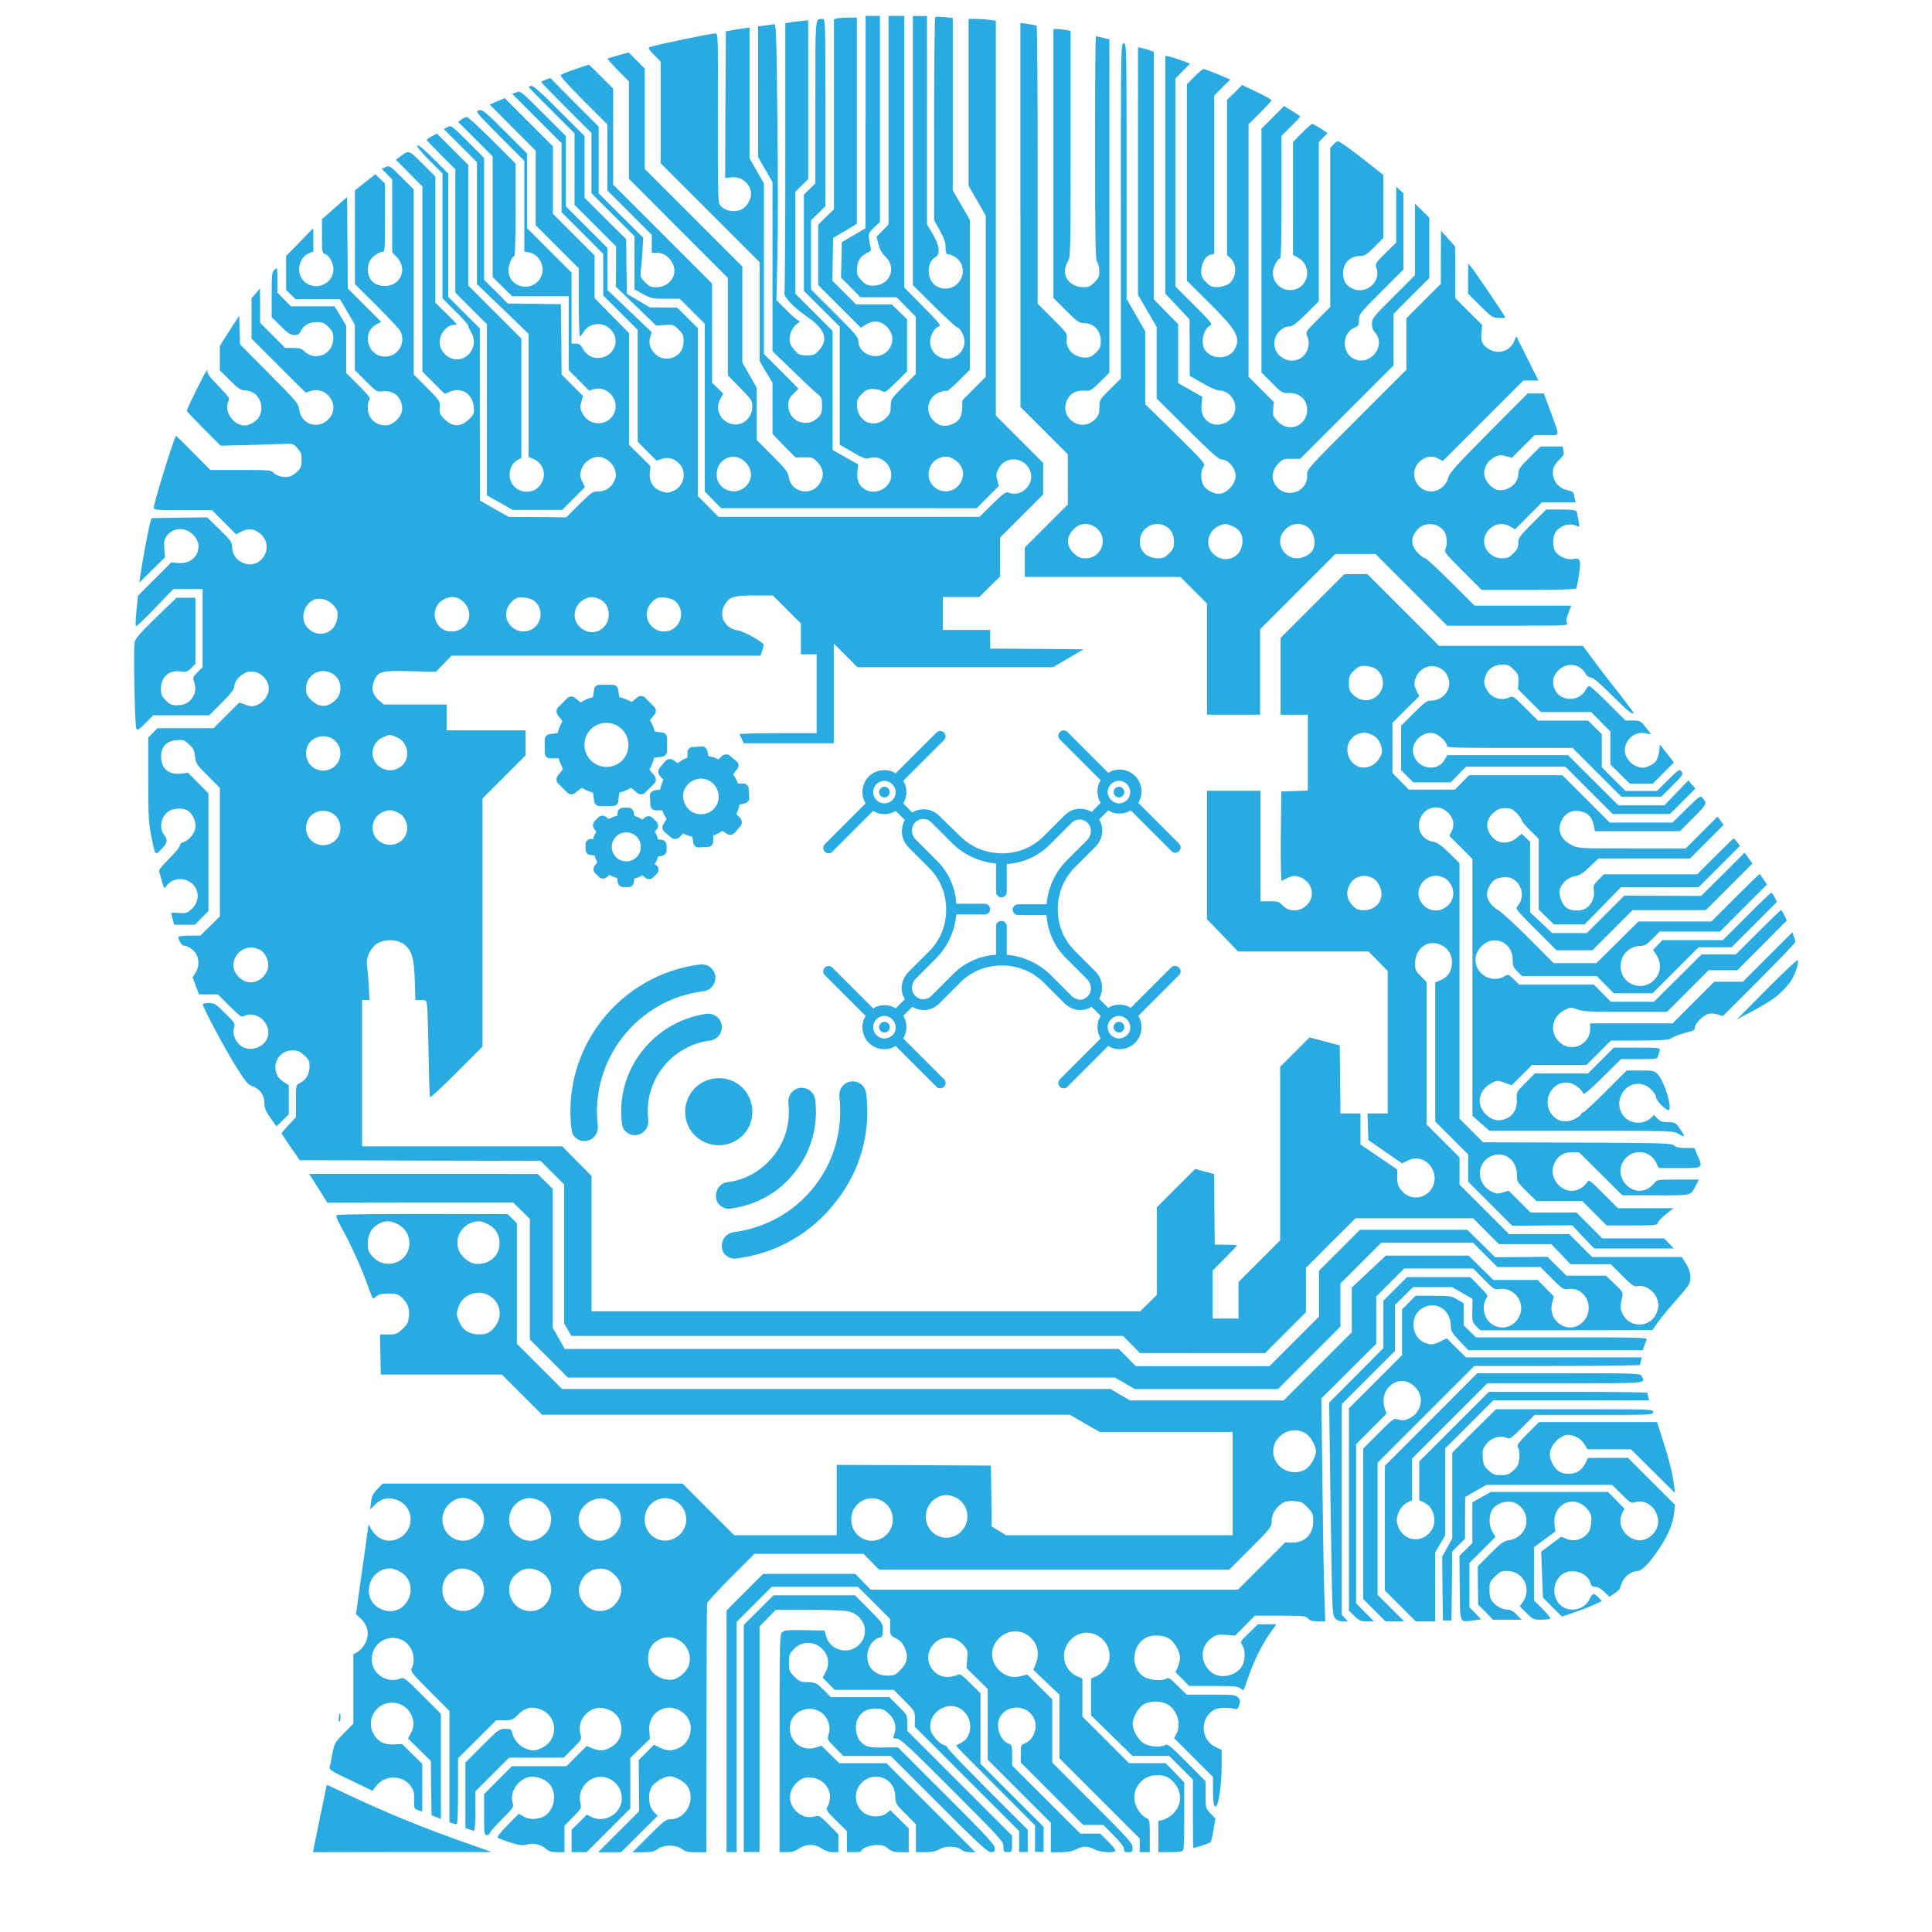 <svg xmlns="http://www.w3.org/2000/svg" xmlns:xlink="http://www.w3.org/1999/xlink" id="Layer_1" x="0" y="0" enable-background="new 0 0 360 360" version="1.1" viewBox="0 0 360 360" xml:space="preserve"><style type="text/css">.st0{fill:#29abe2}</style><g><path d="M1612.8,12572.5v-197.8l-21.9-12.8l-22.2-13.1l-0.8-33.1l-0.8-33.1l18.2-18.2l17.9-18.2h33.7h33.7l17.9-18.2 l17.9-18.2v-53.2v-53.5l-23.3-23.3c-22.7-23-23.3-23.5-23.3-36.6c-0.3-11.5-1.6-15-8.6-21.9c-21.9-21.7-54.5-7.2-54.5,24.6 c0,8.8,1.6,12.6,9.1,20c7.5,7.5,11,9.1,20.8,9.1c6.4,0,14.2-1.6,17.1-3.7c5.1-3.5,6.7-2.4,25.9,16.3l20.6,20.3v48.4v48.6 l-14.2,13.9l-14.2,13.9h-33.4h-33.1l-22.2,22.2l-22.2,22.2l0.8,39.8l0.8,39.8l22.2,13.1l21.9,13.1v192.2v192.2h-15.2 c-8.6,0-18.2-0.8-21.4-1.6l-6.1-1.6v-177v-177l-14.7-14.4l-14.7-14.4v-56.4v-56.1l39.6-39.6l39.8-39.8l9.1,5.6 c13.9,8.6,27.3,7.5,38.5-2.9c28.3-26.2-1.9-69.2-36.1-51.6c-10.2,5.3-16,13.9-16,24.1c0,7-6.4,14.4-44.1,52.1l-44.1,44.1v64.2v64.4 l13.4,13.1l13.4,13.1v174.5c0,170.3,0,174.5-5.1,174.5c-14.4,0-13.6,9.4-13.6-154.8v-151.6l-10.7-10.4l-10.7-10.4v-89.8v-89.5 l33.4-33.4l33.4-33.4v-110.1v-109.9l23.5-13.6c20.8-12,24.6-13.1,32.1-11.2c22.5,6.7,45.2-15.8,39.6-38.5 c-4.8-19-27.8-29.7-45.4-21.4c-13.4,6.4-18.7,17.4-16.8,34.5l1.3,13.6l-23.8,13.4l-23.8,13.4v110.9v110.9l-34.7,34.7l-34.7,34.7 v94.9v95.2l12,11.8l12,11.8v148.1v147.8l-15.2-1.6c-8.6-0.8-18.2-2.1-21.4-2.9l-6.1-1.1v-248.1c0-136.3-0.8-250.5-1.6-253.7 c-2.1-7.8,16.8-27.8,43-45.7c32.6-22.5,39.3-42,21.7-61.5c-8.3-9.1-10.4-9.9-23-9.9c-12.6,0-14.7,0.8-23,9.9 c-6.7,7.5-9.1,12.6-9.1,19.5c0,11.5,5.6,23.5,13.9,29.4c6.1,4.3,6.1,4.3,0.8,7.2c-2.9,1.6-13.1,10.4-22.2,20l-17.1,17.1l1.9,79.4 c1.1,43.6,1.1,159.6,0,257.4c-1.9,162.5-2.4,178-6.4,177.2c-2.4-0.5-9.9-1.6-16.8-2.4l-12.8-1.6v-121.9v-121.9l13.4-23.3l13.4-23.3 v-157.7v-157.4l37.2-35.8c20.3-19.8,41.2-39.3,46-43.3c8.3-6.4,9.1-8.3,9.1-21.7c0-12-1.3-16-6.4-21.7 c-20.8-22.2-56.4-8.6-56.4,21.7c0,10.2,1.3,13.4,9.6,21.7l9.4,9.4l-32.1,32.3l-32.3,32.3v159v158.8l-13.4,23.5l-13.4,23.5v121.9 v121.6l-12.6-1.6c-7.2-1.1-17.1-2.7-22.2-3.7l-9.4-1.9l-0.8-136.6l-0.5-136.6l11,1.3c19.2,2.7,37.2-12.3,37.2-31.3 c0-9.6-7.5-22.7-15.8-27.5c-14.2-8.3-36.4-3.7-43.3,9.4c-2.4,4.3-2.9,47.6-2.7,161.7c0.5,153.7,0.5,155.8-4.8,155.8 c-9.4,0-106.9-20.3-123-25.7c-2.7-0.8-0.3-5.1,8.6-13.9l12.6-12.8v-94.6v-94.9l92.2-92.2l92.2-92.2v-92.2v-92.2l12-20l12-20v-47.8 v-47.6l21.4-22.2l21.7-21.9l16,0.3c15.5,0.3,16.6-0.3,25.4-9.6c11.2-12.3,12.3-25.9,2.9-39.8c-16-24.1-53.5-15.5-57.2,13.1 c-1.3,9.1-5.3,14.4-30.5,39.6l-29.1,29.1v48.6v48.9l-13.4,23.5l-13.4,23.5v89.5v89.3l-90.9,90.9l-90.9,90.9v93.6v93.3l-15,15.2 l-15,15l-19-5.3c-10.7-2.9-19.8-5.9-20.3-6.4c-0.8-0.5,8-10.2,19.2-21.7l20.6-20.6v-90.9v-90.6l92.2-92.5l92.2-92.2v-90.9v-90.6 l22.7-23.3c21.7-22.2,22.7-23.5,22.7-35.3c0-21.9-19.8-37.7-39.8-31.8c-20.8,6.4-30.2,28.6-19.5,46.8l5.3,9.4l-10.4,10.2 l-10.4,10.2v92.5v92.2l-92.2,92.2l-92.2,92.2v89.5v89.5l-22.5,22.5l-22.5,22.2l-25.7-8.6c-14.2-4.5-26.5-9.6-27.3-11.2 c-1.1-1.6,18.2-22.7,42.8-47.3l44.4-44.4v-61.5v-61.5l41.4-41.4l41.4-41.4v-16.6v-16.8h8.8c11.8,0,20.6-5.1,27.8-15.8 c14.7-21.9-1.1-48.4-28.6-48.4c-9.4,0-12.8,1.6-20.6,9.4c-8.8,8.8-9.4,9.9-7.5,23.3c0.8,7.8,2.1,24.3,2.9,36.9l1.3,22.7l-41.7,41.4 l-41.4,41.4v62v62.3l-45.2,45.2l-44.9,45.4l-8.6-3.2c-4.5-1.6-8.3-3.7-8.3-4.5c0-0.8,21.1-22.5,46.8-48.1l46.8-46.8v-56.1v-56.1 l40.1-40.1l40.1-40.1v-49.5v-49.5l15.8-8.6c15-8.3,17.6-8.8,42.2-8.8h26.2l23.3-23.3l23.5-23.5v-156.4v-156.1l15.2-15.5l15.2-15.5 h238.2H1820l20.6,20.8l20.6,20.6l-2.9,10.7c-2.4,9.1-2.1,12.6,1.9,20.8c12,25.4,48.1,23.8,59.1-2.7c10.2-23.8-15.2-50.5-39-41.4 c-6.1,2.4-8.8,0.5-31-21.1l-24.3-23.8h-243h-243.2l-19.2,19.5l-19.2,19.2v156.4v156.6l-19.5,19.2l-19.2,19.2h-25.4l-25.4,0.3 l-21.4,12.6l-21.4,12.8l-0.8,50.8l-0.5,50.8l-38.8,38.5l-38.8,38.8v57.5v57.5l-47.6,47.6c-35.6,35.6-48.6,47-52.1,45.7 c-2.4-0.8-4.5-1.9-4.5-2.4c0-0.3,19.2-19.8,42.8-43.3l42.8-42.8v-66.6v-66.6l38.5-38.5l38.8-38.8v-37.4l-0.3-37.7l37.7-36.4 l37.4-36.1l16,1.1c15.5,1.1,16.6,0.8,25.7-8.3c7.8-7.8,9.4-11.2,9.4-20.3c0-15.2-5.9-25.4-17.6-31c-12.6-5.9-26.2-3.5-36.1,6.4 c-9.1,9.4-12,19.5-8.6,31l2.9,8.8l-41.2,39.3l-41.2,39.3v39v39.3l-38.8,38.8l-38.8,38.8v65.5v65.5l-42.2,42.2 c-41.4,41.4-42.5,42.2-50,39.3l-7.8-2.9l46-46l46-46v-64.2v-64.2l38.8-38.8l38.8-38.8v-38.8v-38.8l32.1-32.1l32.1-32.1v-104.2v-104 l17.6-17.9l17.6-17.6l9.6,3.2c12.3,4.3,23.8,1.1,33.4-9.4c13.4-14.7,8.3-40.6-9.9-49.2c-11.2-5.3-15.2-5.3-27-0.5 c-13.4,5.6-20.6,18.7-18.7,33.7l1.3,12l-20,20l-20,19.8v104.2v104.2l-32.1,32.3l-32.1,32.6v39.8v39.8l-38.8,38.8l-38.8,38.8v62.8 v62.8l-44.9,44.9l-44.9,44.9l-14.2-5.9l-13.9-5.9l42.8-43l43-43v-69.5v-69.5l40.1-40.1l40.1-40.1v-63.4c0-35,1.1-63.6,2.1-63.6 s4.3,3.7,6.9,8.3c10.2,17.1,35.3,19.8,50,5.3c20.6-20.8,6.1-53.7-23.8-53.7c-12,0-22.5,7-28.6,19c-3.2,5.9-6.1,7.8-12,7.8h-8v66.3 v66l-41.4,41.4l-41.4,41.4v69.5v69.5l-41.2,41.2c-38,38-41.7,40.9-48.6,39.3c-6.9-1.9-5.9-3.2,38.5-48.1l46-46v-84.5v-84.5l8.8-1.6 c21.7-4,32.6-31.3,20-49.7c-17.6-25.9-58.3-14.4-58.3,16.6c0,10.2,6.9,26.2,11.2,26.2c1.1,0,2.1,38.8,2.1,86.3v86.1l-43.6,43.6 c-23.8,23.8-45.2,43.3-47.3,43.3s-6.7-2.1-10.2-4.8l-5.9-4.5l32.1-32.1l32.1-32.1v-112.3v-112.5l18.2-17.9l18.2-17.9h52.7h52.7 v-68.7v-69l19-19l18.7-19l10.2,2.7c21.4,5.9,43.3-15.2,39-37.4c-5.6-30.7-46.8-36.1-61.2-7.8c-4.5,8.8-4.8,12-2.1,21.4l2.9,11 l-19.8,20l-20,20l-0.5,65.5l-0.8,65.5l-49.5,0.8l-49.5,0.5l-21.9,22.2l-22.2,21.9v113.6v113.6l-30.7,30.7 c-29.9,29.7-30.7,30.5-37.4,26.7l-6.9-3.7l31-31l30.7-30.7v-113.6v-113.6l48.1-46.2l48.1-46.5v-114.7v-114.7l9.1-3.7 c16.8-7,24.1-26.2,16.3-42.5c-14.7-31.3-61.2-20.6-60.7,13.9c0.3,12.3,5.6,21.9,15.2,27l6.7,3.5v111.2v111.2l-49.5,49.5l-49.5,49.5 v112.3v112.3l-29.4,29.4l-29.1,29.1l-9.6-5.1c-5.1-2.9-9.4-5.9-9.4-6.7s12-13.4,26.7-28.1l26.7-26.7v-114.9v-114.9l29.4-29.4 l29.4-29.4v-159.3v-159.6l24.1-13.6l24.1-13.6h46.2h46l21.1,21.1l21.1,21.1l-4.3,9.4c-5.6,11.5-5.6,15.5-0.8,27.3 c4.5,10.7,18.2,20,29.7,20c11.5,0,25.1-9.4,29.7-20c4.8-11.8,4.8-15.8-0.5-27c-5.3-11-16.8-17.6-30.2-17.6 c-8.6,0.3-12.3-2.4-33.9-23.8l-24.3-24.3l-53.5,0.5l-53.7,0.3l-27,15.2l-26.7,15.2l-0.3,160.4v160.4l-29.4,29.4l-29.4,29.4v114.9 v114.9l-27.8,27.8c-18.4,18.4-28.3,26.5-29.7,24.3c-1.3-2.1,6.9-12,22.5-27.8l24.3-24.3v-116.3v-116.3l24.1-24.1 c13.4-13.1,24.1-25.4,24.1-27.3s2.4-7.2,5.3-12c13.4-21.9-1.9-50.3-26.7-50.3c-16.6,0-32.1,15.5-32.1,32.1 c0,15.8,13.4,32.1,26.7,32.1c2.9,0,5.3,0.5,5.3,1.1c0,0.8-9.1,10.2-20,20.8l-20,19.5v117.6v117.6l-24.1,24.1 c-26.2,25.9-24.9,25.7-42.8,12l-6.7-5.1l24.9-24.9l24.6-24.9v-172.4v-172.4l20.8-20.8l20.8-20.8l10.4,4.5 c20.8,8.6,41.2-4.5,43.6-28.1c1.1-12.6,0.5-14.2-8-22.7c-16-16-31-16-46.8-0.3c-8.3,8.3-9.1,10.7-8.6,21.4 c0.8,12,0.5,12.3-23.8,36.9l-24.6,24.6v172.4v172.4l-22.7,22.7c-21.7,21.7-22.7,22.2-29.7,19l-7.2-3.2l9.6-9.9l9.9-10.2v-67.9 v-67.9l8.3-8.6c22.5-23.3,5.6-57.5-26.7-53.7c-16.6,1.9-27,13.4-27,29.4c0.3,6.1,1.6,13.9,3.7,17.4c4,7.5,17.1,16.6,23.8,16.6 c4.3,0,4.5,4.8,4.5,63.6v63.6l-8.8,8.6l-9.1,8.8l-19-15l-19.2-15v-87.4v-87.4l40.4-40.1c22.2-22.2,42-43.3,44.1-47.3 c11.5-21.7-4-47.6-28.3-47.6c-32.9,0-44.6,45.4-15.5,60.4l8.3,4.3l-31,31l-31.3,31.3l-0.5,85l-0.8,85.3l-23.3-20.6l-23.5-20.6 v-31.8c0-29.4,0.3-31.5,5.6-33.1c7.5-2.4,15.8-16.8,15.8-27.5c0-33.1-43-44.9-59.9-16.6c-9.1,15.8-2.1,38.5,14.2,45.4l8.3,3.2v21.9 l-0.3,21.7l-25.1-25.9l-25.4-25.9v-31.5v-31.8l8.8-8.6l8.8-8.6H592h41.4l13.9-23.8l13.9-24.1v-42.2v-42.2l20.3-20.3 c19.8-20,20.6-20.3,31.5-19.2c21.1,2.4,36.4-11.2,36.4-32.9c0-13.9-16.6-30.5-30.5-30.5c-20.3,0-33.7,13.4-33.7,34.2 c0,5.6,1.3,11.5,3.2,13.4c2.7,2.7-1.6,8.3-20,26.7l-23.3,23.3v44.1v43.8l-10.7,18.2l-11,18.2h-40.6H542l-12.6,12.8l-12.6,12.8v23.5 c0,23.5,0,23.8-5.3,19c-4.8-4.5-5.3-8.3-5.3-46.5v-42l16.8-16.6c13.4-13.4,18.4-16.6,25.4-16.6c6.7,0,9.4,1.6,12.3,7.8 c5.9,11,15.5,16.3,29.9,16.3c10.4,0,13.6-1.3,21.4-9.1c7.5-7.5,9.1-11.2,9.1-20.3c0-14.2-6.7-25.4-18.2-31 c-12-5.6-25.9-3.5-35.3,5.6c-5.6,5.3-9.6,6.7-21.7,6.7h-14.4l-23.5,23.5l-23.3,23.3v32.1l-0.3,32.1l-7.8-9.4l-8-9.1v-37.7v-37.4 l50.5-50.5l50.5-50.3l9.6,3.2c29.4,9.6,54.8-26.7,35-50.3c-19.2-23-53.2-13.6-56.7,16c-1.3,10.7-4.5,14.7-55.9,66.3l-54.3,54.8 l-0.8,26.7l-0.8,26.7l-18.2-28.1l-17.9-28.1v-22.7v-23l18.7-18.4c16.6-16.6,19.8-18.4,29.9-19c23.3-1.3,36.6-28.6,24.3-49.5 c-4.5-7.8-17.9-15.8-25.9-15.8c-22.2,0-40.6,27.5-30.7,46c2.4,4.5,0.3,8-19,27.8c-16,16.3-21.7,23.8-20.3,27c1.3,4,0.8,3.7-2.7-0.5 c-4.5-5.6-35.8-69.2-35.8-73c0-1.1,14.2-16,31.5-33.4l31.5-31.5l53.5,1.3c29.1,0.8,59.6,1.9,67.4,2.1c13.1,0.8,15,0,22.2-8 c6.4-7.2,7.8-11,7.8-22.2s-1.3-14.7-7.8-21.1c-4.3-4.3-10.7-8.6-14.7-9.6c-10.2-2.4-24.1,0.8-29.7,7c-4.5,5.1-8.3,5.3-61.5,5.3 h-56.4l-31.8,32.1c-17.4,17.6-31.8,31.8-32.1,31.5c-5.1-7.5-41.4-124.6-41.4-133.7c0-4.5,3.2-4.8,54.3-4.8h54l22.5-22.5l22.5-22.5 l10.4,5.3c13.1,6.9,25.7,4.8,36.6-5.9c25.7-25.7-2.7-67.6-35.3-52.1c-12,5.6-18.4,15.5-19,28.6c-0.3,9.4-2.4,12.6-23.3,33.1 l-23.3,22.5l-51.6-0.5l-51.9-0.8l-2.9-9.4c-2.9-8.8-14.7-73.2-18.4-98.9l-1.6-12l24.1,23.8l23.8,23.5l-1.3,15.5 c-1.1,11.8-0.3,16.8,3.2,22.5c10.2,15.2,29.1,19.2,44.4,8.8c30.2-20.3,14.7-60.9-21.9-57.5l-12.6,1.3l-31.3-31.3l-31-31l-2.7-27.5 c-1.6-15.2-2.1-28.3-1.1-29.1c1.1-1.1,17.1,14.2,35.8,33.7l33.9,35.3h27.3h27.3v-72.7v-72.7l-9.4-9.6c-8.6-8.8-9.4-10.7-6.7-17.1 c4-11,3.2-20.8-2.4-29.4c-6.9-10.7-15.2-14.7-29.4-15c-9.6,0-13.1,1.6-20.6,9.1c-7.8,7.8-9.1,11-9.1,21.4c0,22.5,15,35.6,36.9,32.6 c10.4-1.3,12.6-0.8,19.5,6.1l7.8,7.8v61.7v61.7h-17.6H329l-38-36.6c-29.4-28.6-38.5-39-40.1-46.2c-2.7-11.8,0.3-156.4,3.2-161.7 c1.9-3.2,5.3-1.1,16.8,10.7l14.4,14.7h52.4h52.1l23.5,23.5c17.4,17.6,23.3,25.1,23.3,30.5c0,9.6,11.8,22.7,23.8,26.5 c19,5.6,40.4-10.7,40.4-31c0-11.8-9.4-25.1-20.8-29.9c-9.1-3.7-11-3.7-21.9,0l-12,4.3l-24.1-23.8l-24.1-24.1h-52.4h-52.1l-8.6-8.8 l-8.6-8.8v-77.8c0-67.6,0.8-81.3,5.3-104c8.3-39.8,6.9-38,19-26.2c11.8,11.5,12.8,17.1,5.1,27c-10.4,13.1-4.8,36.9,10.7,44.9 c10.2,5.1,26.7,5.1,34.2-0.3c8-5.6,13.9-17.6,13.9-28.9c0-11-12.3-26.7-22.7-29.4c-4-1.1-6.7-3.7-6.7-6.4s-8.8-13.6-19.8-24.3 c-11-11-19.5-21.1-19-22.7c0.5-1.6,2.9-9.9,5.3-18.7c4.3-15,4.5-15.5,8.3-9.9c9.6,13.6,28.6,17.1,43.3,8.3 c19.2-11.8,20.3-37.2,2.7-52.1c-7.5-6.4-10.4-7.2-22.7-6.1c-7.8,0.8-14.2,0.5-14.2-0.3c0-0.8,1.3-6.1,2.9-11.5l2.7-10.2h19.2h19.5 l12.6,12.8l12.6,12.8v109.6v109.6l-19,19.2l-19,19.2l-12.6-1.6c-23-2.9-37.7,9.4-37.7,31.5c0,18.4,9.9,29.1,28.6,30.7 c12.6,1.3,14.4,0.8,23.5-7.8c8.6-7.8,10.2-11.2,11.2-22.7c1.3-12.8,2.7-14.7,23.8-35.8l22.5-22.5V11213v-120.6l-18.2-17.9 l-18.2-17.9H353c-11.2,0-20.6-1.1-20.6-2.7c0-5.6,6.4-16,9.9-16c7.5,0,19.5-8.3,23.5-16c5.6-10.7,5.1-23.8-1.3-34.2l-5.6-8.8 l5.9-16l5.9-15.8h17.6h17.6l21.7-21.7c19.2-19.2,22.5-21.4,27.3-18.7c21.1,11.2,49.5-11.5,44.6-36.1c-4-22.2-34.5-32.9-51.9-18.4 c-10.2,8.8-15,22.7-11.5,33.1c2.4,7.2,1.6,8.8-16.6,26.7c-17.6,17.6-20,19-30.5,19c-6.1,0-11.2-1.1-11.2-2.4 c0-5.6,40.6-81.8,60.9-114.4c18.7-29.9,23.3-35.6,31.3-38.2c13.9-4.5,22.7-16.6,22.7-31c0-9.9,2.1-15,11.2-28.1l11.2-15.8 l11.5,11.2l11.5,11.2v27v27.3l-9.9,6.4c-27.3,17.4-15.2,58.5,16.8,58.5c9.9,0,13.6-1.6,21.9-9.1c8.6-8,9.9-10.7,9.9-21.1 c0-13.6-6.7-25.1-18.2-30.7c-7.2-3.5-7.2-3.7-7.2-33.4v-30.2l-13.4-14.2c-7.2-7.8-13.4-15-13.4-16c0.3-0.8,7.8-12.3,17.1-25.7 l16.8-24.1l224.3-0.8l224.3-0.5l21.9-21.9l22.2-22.2v-129.4v-129.4l6.7-11.8l6.9-11.5h513.8h514l15.8-16l15.8-16H2241h116.3 l38.2,38.2l38,38v41.4v41.4l46,46.2l46.2,46h109.6h109.6l24.1-24.1l24.1-24.1h48.6h48.9l17.9-18.7l17.9-18.7h37.7h37.4l21.4-21.4 c17.4-17.4,22.2-20.8,27.3-19.8c15,4,33.7-8.8,38.5-26.2c2.4-9.1,1.9-13.1-1.6-22.7c-11-28.9-50.8-29.9-63.9-2.1 c-4.5,9.6-4.5,13.6,0,33.4c1.3,5.9-1.1,9.4-14.7,22.2l-16,15.2h-36.9h-36.6l-17.9,17.6l-17.6,17.6l-48.9-0.5l-48.6-0.3l-25.9,25.7 l-25.9,25.4h-100.2h-100l-38.2-38.2l-38-38v-42.8v-42.8l-46.2-46.2l-46-46H2241h-124.6l-15.8,16l-15.8,16h-516.2h-516.2l-11.2,19.8 l-11.2,19.8v129.4v129.4l-14.2,13.9l-14.2,13.9H789h-213l17.1-26.7l16.8-27l173.2,0.3h173.2l15.5-15.2l15.5-15.2v-112.5v-112.3 l35.6-35.6l35.3-35.3h509.7h509.5l18.7-10.7l18.4-10.7h133.4h133.4l58.3,58.3l58,58v40.1v40.1l38.2,38.2l38,38h85.5h85.5l22.7-22.7 l22.7-22.7h40.1h40.1l21.1-21.1c20-20,21.4-21.1,31-19.8c33.4,4.5,51.3-39,25.7-62.5c-25.9-23.8-65.2,2.4-55.9,37.2l3.2,11.5 l-15.2,15.2l-15,15.5h-41.2h-41.4l-23,22.7l-23.3,22.7h-77h-77l-31.8-29.7l-31.8-29.9v-41.7v-41.7l-63.6-63.6l-63.4-63.4h-143h-143 l-18.4,10.7l-18.2,10.7h-511.1h-510.8l-42.2,42.2l-42,42v112.5v112.3l-8.8,8.6l-8.6,8.3l-157.7,0.3c-86.9,0-159-0.8-160.6-2.1 c-2.1-1.3,0.8-8.8,8.8-23.3c15.8-27.8,36.6-73.5,48.1-105.6c5.1-13.9,9.6-25.9,10.4-26.5c0.5-0.5,3.5,1.1,6.7,4 c4.3,3.7,9.6,5.1,22.5,5.1c14.4,0,17.9-1.1,24.1-6.7c11.5-10.7,15.5-20.6,13.9-35.8c-1.1-11.2-2.7-14.7-12-23.5 c-10.2-9.4-12.3-10.2-26.5-10.2H708l0.8-37.4l0.8-37.4h112.8h112.8l37.4-37.4l37.4-37.4h491.8h491.8l27.5-16l27.8-16h124h124v-96.2 v-96.2h-211.2h-211.2l-13.4,8.3l-13.4,8l-0.5,56.7l-0.8,56.7l-143.5,0.8l-143.8,0.5v-65.5v-65.5h-95.7h-95.4l-48.1,48.1l-48.1,48.1 H992.7H713.1l-9.9-10.2c-8-8.3-10.4-12.8-11.8-24.3l-1.6-13.9l9.4,9.4c11.8,11.8,24.9,14.4,40.9,8.3c31-11.8,33.9-53.2,5.1-70.3 c-18.7-11-41.2-4.8-52.7,15l-5.9,9.9l-3.2-24.1c-1.9-13.4-6.9-50.8-11.8-83.7l-8.3-59.3l8.3-7.8c14.7-13.6,17.6-31.3,8-48.4 c-2.9-5.3-9.1-12-13.4-14.4l-7.8-4.5v-64.7v-64.4l-17.6-17.9c-16.8-17.1-17.6-18.4-21.4-37.4c-1.9-11-4.3-22.2-5.1-25.4 c-1.1-5.1,3.5-8,39.3-24.9l40.4-19.5l6.4,8.3c8.6,11,19.5,16.3,32.9,16.3c13.9,0,24.6-5.6,32.6-16.6c4.8-7.2,6.1-12,5.9-25.1 c-0.5-15.5,0-16.3,7.2-19l7.8-2.9v44.6v44.6l-18.7,18.4l-19,18.7l-14.2-0.8c-16.8-1.1-27.8,3.5-36.4,15.5c-11.5,16-9.4,38,4.8,51.3 c20,19,52.9,12.3,63.6-13.1c5.1-11.8,4.8-20.6-1.3-32.6l-5.3-10.2l21.1-20.8l21.4-21.1l0.5-50.5l0.8-50.5l8.8-3.5l8.6-3.7v98.1 v98.1l-34.2,34.2c-32.9,32.9-34.5,34.2-41.7,31.3c-24.9-9.4-52.7,9.1-52.9,35.3c-0.5,31.8,33.1,51.1,60.1,34.7 c15.8-9.9,22.5-32.9,14.7-50c-2.9-6.7-1.9-8.3,33.4-43.6l36.6-36.6v-103.7v-103.7l6.1-2.1c3.2-1.3,6.7-1.9,7.8-1.1 c1.3,0.5,2.1,28.3,2.1,61.7v60.7L889,9559l35.6,35.6h15c14.2,0,16,0.8,25.7,10.4c13.1,13.4,25.7,16,42.2,9.6 c31-11.8,33.9-53.5,5.1-70c-5.6-3.5-13.6-6.1-17.6-6.1c-17.4,0-35.3,13.4-39.8,29.9c-2.4,9.6-3.2,10.2-13.9,10.2 c-11,0-12.6-1.3-42.8-31.5l-31.3-31.3v-60.9V9394l6.9-2.7c3.7-1.6,8-2.7,9.4-2.7c1.3,0,2.4,15.8,2.4,36.6v36.9l31.3,31.3l31.5,31.5 h50.8h51.1l16.8,17.1c16.6,16.6,16.8,17.1,14.2,26.5c-4,14.2,0.3,28.3,11.2,38.5c12,11,24.9,13.6,40.4,7.5 c15-5.6,23.3-16.8,24.6-33.1c1.3-16-5.3-29.1-19.2-36.9c-12.6-7.2-21.9-7.8-35.3-2.1l-9.9,4.3l-19-19l-18.7-18.7h-51.1h-50.8 l-25.9-25.9l-25.9-26.2v-38c0-36.4,0.3-38.2,5.3-38.2c2.9,0,5.3,1.6,5.3,3.5s10.2,13.4,22.5,25.7c22.2,22.2,22.5,22.5,19.8,31.8 c-5.3,19.5,11,43.6,32.1,47.3c13.6,2.1,30.7-4.8,38.5-15.2c12-17.1,7.8-44.1-8.8-56.4c-11-7.8-29.7-9.1-40.6-2.4l-9.4,5.3 l-20.8-21.1c-13.1-13.1-20-21.9-18.4-23.5c1.6-1.3,12-5.3,23.8-9.1c16.8-5.1,22.7-5.9,29.7-3.7c11.8,3.5,26.2,0.5,35.8-7.5 c5.9-5.3,10.7-6.7,21.4-6.7h13.6v24.6v24.6l16,16.3c15.5,15.8,15.8,16.3,13.6,26.2c-3.2,13.9,1.1,28.1,12,38.2 c24.9,23.5,65.2,5.1,65.2-29.9c0-27.8-31.8-47-56.7-34.2l-8.3,4.3l-14.2-14.2l-14.4-14.2v-20.8v-20.8h14.2h13.9l40.9,40.9 l40.6,40.6v47.3v47l18.2,17.6l18.4,17.6l-1.3,14.4c-1.9,23.3,11.5,40.6,33.9,43.6c13.1,1.9,30.7-6.9,37.7-18.7 c11.8-19,4-46-16-55.9c-12.3-6.1-23.3-6.1-36.1,0.5l-10.7,5.3l-14.2-14.2l-14.4-14.4l0.5-47.6l0.3-47.8l-38.2-38.2l-38.2-38.2h21.4 h21.4l33.9,33.9l34.2,33.9l-7.2,7.5c-9.9,10.4-11.8,34.2-3.5,47c5.6,8.8,23.3,19.2,33.4,19.2s27.8-10.2,33.4-19.2 c15.2-25.1-3.5-60.9-32.1-60.9c-8.6,0-12.6-3.2-40.1-30.7l-30.7-30.7h19.5c16,0,20.8,1.1,27.5,6.1c11.5,8.3,33.4,8.3,44.9,0 c6.7-5.1,11.5-6.1,27-6.1h18.7l0.3,229.3c0,125.9,0.5,231.5,1.1,234.2c0.5,2.9,20.6,24.9,44.6,48.9l43.6,43.6h101.6h101.8 l14.4-14.7l14.4-14.7h326.4h326.1l39.6,39.6c37.4,37.4,39.3,39.8,39.3,50c0,13.1,7.8,26.2,19.2,33.7c6.9,4.3,12,5.1,23.3,4.3 c12.8-0.8,15.5-2.1,24.9-12c9.1-9.9,10.2-12.6,10.2-24.9c0-25.1-15.8-40.9-40.4-40.4l-12,0.3l-44.1-44.1l-43.8-43.8h-342.1h-342.4 l-14.2,14.7l-14.2,14.7h-86.1h-85.8l-34.2-34.2l-33.9-33.9v-225.3v-225.1h9.4h9.4v214.6v214.4l32.9,32.9l32.6,32.6h80.2h80.2 l30.2-30.2l29.9-29.9v-15.2c0-15.2,0-15.5,11-20.8c8-4.3,12.3-8.8,16.3-17.9c7.2-16.3,4.8-28.1-8.6-41.4 c-8.8-9.1-11.5-10.2-23-10.2c-25.1,0-40.1,16.3-38,40.6c1.6,14.4,11.5,27.8,22.7,30.5c5.3,1.3,6.1,3.5,6.1,14.2 c0,12-0.5,12.8-26.2,38.5l-25.9,25.9h-75.9h-75.9l-27.5-27.5l-27.8-27.5v-211.7v-211.7h14.7h14.7V9559v210.4l15.2,15.5l15.2,15.5 h61.7c33.7,0,66.8-1.3,73.5-2.9c29.9-7,40.9-41.2,19.8-62.3c-20.3-20-54.8-10.4-61.7,17.1l-2.4,9.4l-37.2,0.8 c-31.5,0.5-37.4,0-41.7-3.7c-4.8-4.3-5.1-13.1-5.1-207.4v-202.6h13.4c9.6,0,15.8,1.9,23,6.7c6.7,4.5,13.4,6.7,21.1,6.7 s14.4-2.1,21.1-6.7c6.4-4.3,13.6-6.7,20.3-6.7h10.7v16.6v16.6l-17.6,17.9c-16.8,16.8-18.2,17.6-26.2,15.5c-12.6-3.7-25.1,0-35,9.9 c-16,16-15,38.8,2.9,54.5c7.5,6.4,11.8,8,21.9,8c28.9,0,47-28.1,34.2-53.2c-4-7.2-3.7-7.5,16-27.3l19.8-19.5v-19.5v-19.5h13.4 c7.5,0,13.4,1.1,13.4,2.1c0,4.8,16.3,11.2,28.9,11.2c10.4,0,15.2-1.6,21.4-6.7c6.4-5.3,11-6.7,23-6.7h15v22.2v22.2l-17.1,16.8 l-17.1,17.1l-7.5-5.9c-9.4-7.5-28.1-7.5-39.8-0.3c-17.1,10.4-22.2,34.5-11.2,51.1c8,12,21.9,19,34.7,17.4c20-2.4,32.3-16,32.9-37.2 c0.5-12.6,1.3-14.2,19.5-32.3l19-19v-26.2v-25.9h17.1c12.8,0,19.8,1.6,27,5.6c11.2,6.7,32.9,6.1,40.9-1.3c2.9-2.4,9.4-4.3,15.5-4.3 h10.4l-82.9,82.9l-82.9,82.9h-44.1h-43.8l-16.6,16.3l-16.3,16.3l-11.2-3.5c-23.3-7-45.4,8-47.8,32.1c-4.3,44.6,59.3,56.1,72.2,13.1 c2.1-7.8,2.1-12.8,0-20.3c-3.2-9.9-2.9-9.9,12-25.1l15.2-15.5h44.4h44.1l89.5-89.5c74.6-74.8,90.6-89.5,96.8-89.5 c6.4,0,7.5,1.1,7.5,7.5c0,5.9-15.2,22.7-90.3,97.6l-90.3,90.1l-27-0.3c-28.3-0.3-33.1,1.1-43.3,11.8c-7.5,8.3-10.4,27.8-5.6,39.3 c5.9,14.2,17.1,21.4,33.4,21.4c12.3,0,16-1.3,23.8-8c13.9-12.3,17.4-26.5,10.7-43.8c-1.3-3.2,0-4.3,5.9-4.3 c6.7,0,22.2-14.4,103.4-95.7c91.4-91.4,95.4-96,95.4-105.6c0-9.1,0.5-9.9,8-9.9c8,0,8,0,8,15.5v15.2l-97.6,97.6l-97.6,97.6v14.7 c0,14.7-0.3,15-16.8,31.5l-16.8,16.6h-54.3h-54.5l-13.6,13.6c-13.1,13.1-14.2,13.6-28.9,14.2c-13.9,0.3-16.3,1.1-25.4,10.4 c-9.4,9.4-10.2,11-10.2,25.9c0,14.7,0.8,16.6,9.6,25.7c29.9,29.9,78.3-5.3,58.8-43l-5.6-10.4l11.2-11.5l11.2-11.5h55.1h55.1 l19.5-19.8c19.8-19.8,19.8-19.8,19.8-34.5l-0.3-14.4l97.3-97.3l97.3-97.3v-19.2v-19.5h8h8v20.8v20.6l-74.8,74.8 c-41.2,41.2-74.8,76.2-74.8,78.1s-2.9,4-6.7,5.1c-8,1.9-21.9,17.4-24.3,26.5c-8.3,33.1,32.1,59.3,58.8,38.5 c21.1-16.6,19-51.6-3.7-61.7c-4.5-1.9-8-4-8-4.8s33.1-34.5,73.5-74.8l73.5-73.5v-24.6v-24.9h8h8v23.5v23.3l-58.8,58.8l-58.8,58.8 v65.5v65.8l-18.7,18.4c-17.4,17.4-19,18.2-25.4,15.2c-3.7-1.9-12.3-3.2-18.7-3.2c-22.2,0-39.6,23.8-33.4,45.4 c8.6,29.4,43.8,37.4,64.2,14.2c8.3-9.4,8.6-10.7,7.2-26.5l-1.3-16.6l19.8-19.5l19.8-19.5v-65.8V9521l58.8-58.8l58.8-58.8v-27.3 v-27.5h18.2c12.8,0,21.1,1.6,28.6,5.3c13.1,6.7,21.7,6.7,34.7,0c12.3-6.1,38.8-7.5,38.8-1.9c0,1.9-6.4,9.6-14.2,17.4l-14.2,13.9 h-18.4h-18.4l-63.6,63.4l-63.6,63.4v19.5c0,16.3-0.8,19.5-4.8,20.6c-17.1,5.6-27,32.3-18.2,49.5c14.4,27.8,57.2,23.3,65.5-6.9 c4.5-15.8-4-35-18.2-40.9c-8-3.2-8.3-4-8.3-19.8v-16.3l58.3-58.3l58-58h18.7h19l19.2-19.5c12.3-12.3,19.2-21.4,19.2-25.4 c0-4.8,1.6-5.9,8-5.9c7.2,0,8,0.8,8,8.8c0,7.8-7.5,16-74.8,83.4l-74.8,74.8v58.8v58.8l-23.3,23.3l-23.5,23.3l-10.7-2.9 c-16.3-4.3-30.2-0.8-41.7,11c-17.4,17.4-17.4,42,0,59.3c16,16,39.8,17.4,56.7,3.2c15.2-13.1,19.5-31.5,11.5-51.3l-4.3-10.7 l24.3-23.3l24.3-23v-59.3v-59.1l74.8-74.8l74.8-74.8v-12.6v-12.8h9.4h9.4v30.2c0,29.4-0.3,30.5-6.4,33.4 c-10.2,4.5-20.8,20.6-22.2,33.7c-1.9,14.7,4.5,28.9,17.4,38.5c12.6,9.4,36.1,10.2,47.8,1.6c24.9-18.4,26.5-49.5,3.7-68.7 c-4.5-3.7-11.8-7.5-16.3-8.6l-8-1.9v-29.1v-29.1h19.8c11,0,21.7,0.8,24.1,1.6c3.7,1.3,4.3,9.6,4.3,65v63.1l-17.1,18.2l-17.4,17.9 h-34.2h-34.2l-43.6,43.6l-43.3,43.3v35.3v35.6l-8.8,3.7c-27.5,11.5-34.2,47.3-12.8,68.7c29.9,30.2,79.1,3.2,71.4-39 c-2.1-11.5-13.4-25.1-24.9-29.7l-8.8-3.7v-34.5v-34.2l38.5-37.7l38.8-38h34.2h34.2l22.2-22.2l21.9-21.9V9420 c0-34.7,0.3-63.4,0.8-63.4c3.5,0,30.5,8.8,32.1,10.7c1.3,1.1,3.7,11.5,5.6,23l3.5,21.1l-9.1,9.6c-9.1,9.6-9.4,9.9-9.1,34.7v25.1 l-35,35.3c-31,31-35.8,35-40.4,32.3c-9.6-5.1-30.5-3.2-40.6,3.5c-10.4,7.2-20,24.1-20,35.8c0,11.8,10.2,29.9,19.8,36.1 c13.1,7.8,34.7,7.5,47.3-1.1c16.8-11.5,23.5-36.1,14.4-53.5l-4.3-8l36.4-36.4l36.1-36.1v-25.7c0-18.7,1.1-26.7,3.7-28.9 c5.6-4.5,12.3,36.4,12.3,74.6v30.7l-11.2,5.3c-28.9,13.6-29.7,55.3-1.6,69.8c7.8,4,26.5,4.3,39.3,0.8c2.4-0.8,4.8,2.1,6.4,7.8 c2.1,7,1.9,9.6-2.1,13.9c-4.5,4.8-8.3,5.3-50.5,5.3h-45.4l-16.6,16.3c-15,15-16.8,16-22.5,13.1c-8.8-4.8-32.3-2.1-42,4.8 c-24.1,17.1-21.1,58,5.3,71.9c12,6.1,31.5,5.3,43-1.6c10.2-6.4,20.3-24.3,20.3-35.8c0-4-1.9-11.8-4-17.1l-4.3-9.9l12.8-12.8 l12.6-12.8h45.4c38.5,0,46-0.8,50.3-4.5c2.7-2.4,5.3-3.7,5.6-3.2c0.5,0.5,4.3,10.7,8.3,22.5c13.4,38,27,64.7,48.6,94.1l4.3,6.1 H2361h-17.1l-16.6-16.3c-16.6-16-16.6-16.3-12.3-23c5.6-8.6,5.6-26.5,0-37.4c-10.2-19.5-41.4-26.5-58-12.6 c-22.5,19.2-21.1,50,3.2,65.5c7.2,4.5,11.8,5.1,25.1,4l16.3-1.3l18.4,18.7l18.2,18.4h47.3c43.6,0,47.3-0.3,51.9-5.3 c3.7-4,8.3-5.3,18.4-5.3h13.6l-1.6,48.6c-1.1,27-2.7,120.6-3.7,208l-1.9,159l51.1,50.8l51.1,50.8v44.1v44.1l26.2,26.2l25.9,25.9 h64.2h64.4l19.5-19.8c18.4-18.7,20-19.8,29.4-18.4c30.5,4,51.6-29.9,34.2-55.6c-20-29.9-63.4-15.5-63.4,20.8 c0,5.6,1.9,13.1,4.3,16.6c4.3,5.9,4,6.4-12.6,23.3l-16.8,17.1h-59.1h-58.8l-22.2-22.2l-21.9-21.9v-44.1v-44.1l-50.5-50.8 l-50.5-50.8l2.7-197.8c2.9-193,2.9-198.1,8.3-204c3.7-4,8.6-5.9,14.7-5.9h9.4l-5.6,6.1l-5.9,6.1v196.5v196.2l49.5,49.5l49.5,49.5 v42.8v43l16.8,16.6l16.8,16.6h36.4h36.4l19.2-11l19-11l-0.5-21.4c-0.5-19.8,0-21.4,6.9-28.9l7.8-8h160.4l160.6,0.3l9.6,13.9 c5.3,7.8,20,25.4,32.3,39.3c12.6,14.2,24.1,28.1,25.7,31.3c5.6,10.4,3.7,25.7-4.8,39l-8,12.6h-83.7h-83.4l-21.4,21.4l-21.4,21.4 h-56.1h-56.1l-46.2,46.2l-46,46v25.4v25.4l-30.7,30.7l-30.7,30.7v132.6v132.8l-10.7,10.7c-9.6,9.4-10.7,12-10.7,23.5 c0,29.9,25.7,47,50.5,33.7c12.6-6.7,19.5-20.3,18.2-34.5c-1.6-15.2-8.3-24.6-20.8-29.9l-10.4-4.3v-129.6v-129.6l30.7-30.7 l30.7-30.7v-25.4v-25.4l40.9-40.9l41.2-41.2l55.9,0.5l55.9,0.3l20.3-21.7l20.6-21.4h74.3h74.3l-9.1,9.4l-9.1,9.4h-57.7h-57.5 l-24.1,24.1l-24.1,24.1h-42.8h-42.8l-20.3,20.3l-20.3,20.3l-11-3.2c-9.4-2.9-12-2.7-20.8,1.6c-31.5,15.5-28.3,59.1,4.5,67.9 c22.5,6.1,42.5-11.2,42.5-36.4c0-12.8,0.5-13.9,18.2-31.3l18.2-17.9h42.5h42.8l22.7-22.7l22.7-22.7h47c43.8,0,47.3,0.3,48.6,5.1 c0.5,2.7,7.5,9.9,15.2,16l13.9,11h-51.6h-51.9l-27,27c-25.9,25.9-27.3,27-30.5,21.4c-1.6-3.2-6.9-8.3-11.5-11 c-29.4-18.2-64.7,16.8-48.6,48.1c6.7,12.8,16.6,18.7,31.5,18.7h13.6l40.4-40.1l40.4-40.1h62.3c69.5,0,64.2-1.3,75.1,19.5l5.3,9.9 h-39c-38.5,0-39,0-44.4-6.7c-2.9-3.7-8.8-8.6-12.8-10.7c-29.1-15-62,20.3-46,49.5c13.9,25.4,48.9,25.4,62,0l5.3-10.7h38.8 c44.4,0,43.8-0.5,33.1,24.3l-5.6,13.1H3141c-11.8,0-17.6,1.3-21.4,4.5c-4.8,4.5-17.9,4.8-180.7,5.6l-175.3,0.5l-21.9,21.9 l-22.2,22.2v237.9v238.2l-19.2,19c-15.2,14.7-21.9,19.2-29.9,20.8c-21.9,3.7-32.6,25.4-23,45.7c9.9,20.3,34.7,24.6,50.8,8.6 c10.2-9.9,12.6-23,6.9-34.5l-4.5-8.8l21.7-21.7l21.4-21.4v-239.2v-239.5l15.8-13.9l16-13.9h171.1c169.5,0,171.1,0,180.7-5.6 c5.3-3.2,10.2-5.3,10.7-4.5c0.5,0.5-2.7,6.7-7.5,13.6c-8.3,12-9.1,12.3-22.2,12.6c-11,0-14.7,1.3-19.8,6.7l-6.4,6.7l-5.6-5.3 c-14.2-13.1-38.2-11.8-50.5,2.7c-23.3,27.8,3.5,70,37.2,58.8c10.2-3.2,22.7-16.6,22.7-23.8c0-6.1,20-25.4,23.8-23 c6.7,4-8.8,54-20.3,66c-6.9,7.2-8.3,7.5-32.9,7.5h-25.4l-38.8-38.8c-21.4-21.4-40.1-38.8-41.7-38.8c-1.9,0-4-1.9-4.8-4.3 c-0.8-2.1-6.9-6.4-13.6-9.4c-15-6.7-29.7-3.7-39.8,8.3c-21.7,25.9,0,66,32.1,59.9c9.4-1.6,23-12.3,25.7-19.8 c1.1-2.9,11.5,5.9,36.1,30.2l34.2,33.9h33.9c33.4,0,33.7,0,35.3,6.4c0.8,3.5,2.4,8.3,3.2,10.7c1.3,3.7-3.2,4.3-42.2,4.3h-43.6 l-24.1-24.1l-24.1-24.1h-49.5h-49.7l-17.1-17.4c-16.8-16.8-17.1-17.4-16.3-30.5c1.1-21.7-9.4-35.3-29.4-39 c-18.7-3.2-39.8,16-39.8,36.1c0,13.1,9.4,26.7,22.5,33.1c10.2,5.1,11,5.1,23.8,0.5l13.4-4.8l19,19l19,19h50.8h50.8l22.7,22.7 l22.7,22.7h53.5c42.2,0.3,54.5,1.1,58.5,4c5.1,3.7,22.2,9.9,37.2,13.1c5.1,1.3,7.2,3.5,7.2,7.2c0,7.2,15.8,23,25.1,25.4 c4.3,1.1,12,0.5,17.4-1.3l9.6-2.9l67.6,67.6c36.9,36.9,67.4,68.7,67.4,70.6c0,1.6-1.3,6.4-2.7,10.4l-2.9,7.5l-46-46l-46-46h-26.7 h-26.7l-38.8-38.8l-38.8-38.8h-76.7h-77v-9.9c0-28.6-32.3-44.6-54.5-27.3c-22.5,17.6-18.4,49.5,7.5,62.3 c10.2,5.1,11.2,5.1,23.3,0.8c10.4-3.7,24.3-4.5,89.5-4.5h77.3l38.8,38.8l38.8,38.8h26.7h26.7l46.2,46.2l46.2,46.5l-4.5,9.6 c-2.7,5.3-5.3,9.9-6.1,9.9c-1.1,0-20.3-18.7-43-41.4l-41.4-41.4h-31.8h-32.1l-44.4-44.1l-44.4-44.1h-40.1h-40.1l-15.8,16l-15.8,16 h-69.5h-69.5l-10.2,9.9c-10.2,9.9-10.2,9.9-17.9,5.3c-23.3-13.6-53.7,4.3-53.7,31.5c0,16,15.2,33.1,31.3,35.3 c21.1,2.9,38.2-13.1,38.2-35.8c0-11.2,1.3-14.2,8.8-21.7l8.8-8.6h69.5h69.5l15.8-16l15.8-16h36.4h36.1l42.8,42.8l42.8,42.8h30.7 h30.7l42.5,42.5l42.2,42.2l-4.3,8.6c-2.4,4.5-5.3,8.3-6.4,8.3c-1.1,0-21.7-19.8-46-44.1l-44.1-44.1h-56.1h-56.4l-8.8-9.1l-8.8-9.1 l5.3-8c8.3-11.5,9.9-26.7,4-38c-19.2-37.2-73.2-22.2-69.5,19.5c1.6,19.2,17.9,33.9,37.2,33.9c7.2,0,11.5,2.7,22.2,13.4l13.1,13.4 h56.4h56.1l43.8,43.8l43.6,43.6l-6.1,9.6c-3.5,5.3-6.9,9.9-7.8,9.9c-0.8,0-21.1-19.8-45.4-44.1l-44.1-44.1h-67.9h-68.2l-39-38.8 l-39.3-38.8h-39.8h-39.8l-46.8,47c-25.7,25.7-51.3,49.2-56.9,52.1c-11.2,5.9-20.6,19-20.6,28.6c0,10.2,8,24.6,16.3,28.6 c4,2.1,12.3,4,18.2,4c26.2,0,40.6-33.9,22.5-54c-4.3-4.8-3.2-6.4,33.9-43.6l38.8-38.8h33.4h33.4l37.4,37.4l37.4,37.4h68.2h68.2 l43.6,43.6l43.3,43.3l-7.2,10.2l-7.2,10.2l-40.4-40.4l-40.6-40.4l-71.6,0.3l-71.6,0.3l-35-34.8l-35-35h-32.3h-32.1l-20.6,19.5 l-20.6,19.2v65.8v65.5l-7.8,7.5l-8,7.8l-8.3-7.2c-15.5-13.1-35-12.6-46.5,1.1c-13.4,16-12.3,32.1,2.7,45.2 c7.5,6.7,11.8,8.3,21.4,8.3c10.4,0,13.6-1.3,21.4-9.1c5.1-5.1,9.1-10.7,9.1-12.8c0-1.9,7.2-10.7,16-19.5l16-15.8v-65.8v-65.8 l14.2-13.9l14.2-13.9h28.6h28.6l33.9,34.7l33.7,34.7h72.4h72.4l38.5,38.5l38.5,38.5l-5.1,7c-2.9,3.7-5.6,6.9-6.4,6.9 s-16.3-15-34.7-33.4l-33.4-33.4h-86.9h-87.1l-10.2-10.4c-8.8-9.1-9.9-11.2-8.3-19.8c2.1-11.5-4-26.2-14.2-32.9 c-9.1-5.9-26.7-5.9-35.8,0c-9.1,5.9-16,23-13.6,33.7c2.4,12,15.2,23.8,28.3,25.9c8.8,1.3,14.7,5.1,27.5,17.4l16.3,15.5h85.3h85.3 l31.3,31.3l31.3,31.3l-5.6,7.8l-5.6,7.8l-29.7-29.7l-29.7-29.7h-100c-97.8,0-100.2,0-111.7,5.9c-21.4,10.7-28.6,27.5-19.5,46.2 c8,16.6,24.6,22.2,42.5,14.7c9.6-4,15.2-12,17.6-25.1l1.9-9.6h79.4h79.1l25.1,25.1c25.4,25.7,25.9,26.5,16.8,37.2 c-3.7,4.3-5.9,2.9-29.9-20.8l-25.9-25.4h-58.5h-58.5l-44.1,44.1l-44.1,44.1h-86.9h-87.1l-13.1-13.4l-13.1-13.4h-43h-43l-15.2,15.5 l-15.2,15.5v46.5v46.8l24.9,24.9l25.1,24.9l-5.3,10.7c-4.5,9.4-4.8,12.3-2.1,21.1c9.6,31.8,52.4,32.1,62,0.3 c5.9-19.5-10.7-40.4-32.3-40.4c-8.3,0-12.3-2.9-32.9-23.5l-23.3-23.3v-41.4v-41.2l11.2-11.5l11.2-11.5h35h35l14.4,14.7l14.4,14.7 h92.5h92.2l44.1-44.1l44.1-44.1h53.5h53.5l23.8,23.8l23.5,23.5l-6.7,7.5l-6.4,7.8l-22.5-23.3l-22.2-23.3h-42.8h-42.8l-47,46.8 l-47,46.8h-112.5h-112.5l-5.3-9.1c-14.4-24.3-52.7-15.8-58.3,13.1c-4,21.7,19.8,42.8,40.4,36.1c9.6-3.2,22.7-16.3,22.7-23 c0-3.2,17.6-3.7,117.1-3.7h116.8l45.4-45.4l45.4-45.4h37.4h37.4l20.8,20.8c19.2,19.2,20.3,21.1,16.8,25.9 c-3.7,5.1-4.8,4.5-24.9-15.2l-20.8-20.8h-29.4h-29.4l-22.2,22.2l-21.9,21.9v31v30.7l-12.8,12.6l-12.8,12.6h-46.5h-46.8l-23.3,23.3 c-23,23-23.3,23-31.3,19.5c-16-6.7-33.7,0.3-42,16.6c-4.8,9.4-4.8,16.6,0.5,27.8s15.8,17.1,30.7,17.1c9.1,0,12.6-1.6,20.3-9.4 c8.3-8.3,9.1-10.4,8.6-22.7l-0.8-13.6l21.1-21.1l21.4-21.4h46.8h47l17.9-18.2l17.9-18.2v-30.7v-30.7l18.2-17.9l18.2-17.9h21.4h21.4 l19.5,19.8l19.8,19.8l-13.1,16.8l-13.1,16.6l-1.3-11.8c-2.1-15.8-6.1-22.2-17.1-27.5c-11.2-5.3-15.2-5.3-27-0.5 c-10.7,4.5-20,18.2-20,29.1c0,20.6,20.8,36.9,40.1,31.3c4.5-1.3,8-1.6,8-0.8c0,0.5-4.3,6.7-9.6,13.1c-9.1,11.2-10.4,11.8-23.5,11.8 h-13.6l-32.1,32.1c-17.6,17.6-33.4,32.1-35.3,32.1s-5.1-3.5-7.5-8c-11-21.1-45.2-21.1-56.1,0c-6.7,13.1-5.1,25.7,4.8,36.1 c15,16.6,39.8,14.7,51.1-4c2.9-5.1,6.7-8,10.4-8c4,0,16.8-10.7,39.3-33.4c28.6-28.6,40.1-38,40.1-32.1c0,0.8-12.8,17.9-28.6,38.2 c-16,20-37.2,47.8-47.3,61.5l-18.2,24.6h-134.2h-133.9l-66.8,66.8l-66.8,66.8h-21.4h-21.4l-59.3-59.3l-59.6-59.6v-71.4v-71.6h25.4 h25.4v-70.8v-70.6l-24.6-0.8l-24.9-0.8l-0.8-83.7c-0.3-46.2,0.3-83.4,1.3-82.9c19.5,9.9,23.5,10.7,34.2,7.2 c6.4-2.4,12.8-7.2,16.6-12.8c21.7-32.3-23.3-67.4-50-39c-5.3,5.9-8.6,6.7-23.3,6.7h-16.8v102.9v102.9h-49.5H2249v-119.5v-119.8 l28.9-29.9l28.9-30.2h121.6H2550l17.9-18.2l17.9-18.2V10858v-132.8h-18.7h-19l0.8-24.6l0.8-24.9l31.3-21.7l31.5-21.9l10.7,5.3 c34.2,17.1,66-26.7,41.2-56.7c-14.2-16.6-40.4-15.8-53.7,1.9c-5.9,7.8-7.2,12-7.2,23.8l0.3,14.2l-34.2,23.3l-34.5,23.5v28.9v28.9 h-18.7h-18.7l-0.5,63.4l-0.8,63.4l-28.1,7.5l-28.1,7.5l-27.3-27.3l-27.5-27.5v-161.7v-161.7l-38.8-38.8l-38.8-38.8v-33.9v-34.2 h-24.1h-24.1v44.9v44.6l22.7,22.7c12.6,12.6,22.7,23.3,22.7,24.1s-9.4,1.3-20.6,1.3h-20.8l-0.8,65.8l-0.5,65.8l-17.6,4.8l-17.6,4.8 l-35.8-35.8l-35.8-35.8v-81.5v-81.8l-15.5-15.2l-15.5-15.2h-511.1h-511.1v125.9v126.2l-27.3,27.5l-27.3,27.8H861.2H674.6v136.3 v136.3h6.9h6.9l-1.3,27.5c-0.8,15-2.4,31.3-3.2,36.1c-2.7,12.6,4.8,31,16.8,40.1c13.1,9.9,37.4,10.4,51.1,0.8 c15.2-11,19.8-25.7,21.1-67.6l1.1-36.9h10.4c9.9,0,10.2-0.3,11.5-11.2c0.8-6.4,1.9-46.8,2.7-89.8c0.5-43.3,1.9-79.1,2.9-80.2 c0.8-0.8,23.3,20,49.5,46.2l48.1,48.1v231.2v231.2l40.1,40.1l40.1,40.1v23.3v23.5h-73.5h-73.5v24.1v24.1h-58.8h-58.5l-9.4,8.3 c-11.5,9.9-14.4,21.7-8.6,35.3c7.5,18.2,13.6,19.8,67.6,18.4l47.6-1.1l14.7,15l14.4,15h287.9h287.9l2.9,8.3 c1.6,4.8,2.9,10.2,2.9,12c0,4.5-36.9,25.4-47.6,26.7c-24.6,3.2-37.2,27.8-24.6,48.4c8.6,14.4,16.8,16.8,55.3,16.8h34.2l26.2-26.2 l25.9-25.9v-28.9v-28.6h14.7h14.7v-73.5v-73.5h-72.4c-39.8,0-71.9-0.8-71.4-1.9c0.5-1.3,2.7-5.3,4.5-9.4l3.7-7.5h83.9h83.7v92.8v93 l22.2-22.2l21.9-21.9h182.3h182l28.6,16.8l28.3,16.6l-86.9,0.8l-87.1,0.5v17.4v17.4h-44.1h-44.1v30.7v30.7h33.9h34.2l19.2,19.2 l19.5,19.2v36.4v36.1l40.1,40.1l40.1,40.1v29.4v29.4l-44.1,44.1l-44.1,44.1v367.8v367.8l-12.3,1.9c-6.9,0.8-18.4,1.6-25.4,1.6 h-13.1v-155.3v-155.6l16-27.8l16-28.1v-150v-150.2l-21.9-21.9l-21.7-21.9l-0.3-14.7c-0.3-16.8-6.9-26.2-22.2-31 c-12.6-4.3-23.3-1.1-32.9,9.6c-15.5,17.9-8,44.4,15,51.9c5.1,1.9,10.2,2.4,11.2,1.6c0.8-1.1,11,7.5,22.5,19l20.8,20.8v139.3v139.5 l-16,27.8l-16,27.5v160.6v160.6l-15.2,1.6c-8.3,0.8-16,1.1-17.4,0.3c-1.1-0.8-2.1-86.3-2.1-190.1v-188.7l10.7-19.2 c8-14.7,10.7-22.2,10.7-31.8c0-9.4,1.1-12.3,4-12.3c7.8,0,20-8,24.1-16c15-28.9-15.2-59.1-44.1-44.1c-19.5,10.2-21.1,44.9-2.7,54.8 c9.4,5.1,7.2,22.2-5.3,43l-10.7,17.9v194.1v194.1h-13.4H1701v-250.7v-250.7l39.6-39.3c21.9-21.7,41.2-39.3,42.8-39.3 c5.1,0,13.9-16.6,13.9-26.2c0-25.1-28.6-40.9-49.2-27.5c-10.2,6.7-14.7,15.2-15,27c0,11.2,8,25.7,16,28.1 c5.3,1.6,2.1,5.6-29.1,37.2l-35,35.6v252.9v253.1h-14.7h-14.7v-194.3v-194.3l-11.2-11.5l-11.2-11.5l3.7-13.9 c2.1-9.4,6.4-16.6,12.3-22.2c22.7-21.7,9.1-54.8-22.5-54.8c-9.9,0-13.4,1.6-20.8,9.1c-7.5,7.5-9.1,11.2-9.1,20 c0,15.2,5.9,25.4,17.4,31c8,3.7,9.6,5.6,8.3,10.2c-1.1,3.2-2.4,10.7-3.2,16.6c-1.3,9.9-0.5,11.5,9.4,21.4l11,10.4v191.9v191.9 h-13.4h-13.4V12572.5z M1390.1,11937.7c11.5-12.6,12.3-29.1,1.9-41.4c-20.6-24.3-59.9-8.3-56.4,23.3 C1338.8,11948.4,1370.9,11958.8,1390.1,11937.7z M1778.8,11943.3c16.6-11.2,20.3-28.9,9.6-44.9c-11.8-17.6-37.2-18.7-51.1-2.1 c-12.8,15-7.5,40.4,10.2,48.9C1759.3,11951,1768.4,11950.5,1778.8,11943.3z M863,11678.9c23-21.1,9.1-55.6-22.2-55.6 c-30.7,0-42.5,40.9-16.8,58C837.6,11690.4,851.5,11689.6,863,11678.9z M996.7,11679.5c21.7-20.3,8-56.1-21.4-56.1 c-21.4,0-37.4,21.4-30.7,41.2c2.9,8.8,11,18.2,18.7,21.1C971.6,11689.1,990.3,11685.3,996.7,11679.5z M1114.3,11684.8 c12.8-4.8,20-15.5,20-29.4c0-29.7-32.1-44.1-53.5-24.1c-15.5,14.4-12.6,39.6,5.9,50.8C1096.6,11688,1103.9,11688.8,1114.3,11684.8z M1258.9,11679.2c21.4-20,7.2-55.9-21.9-55.9c-21.1,0-37.2,21.4-30.5,41.2c2.9,8.8,11,18.2,18.7,21.1 C1233.5,11689.1,1252.2,11685.3,1258.9,11679.2z M620.9,11672.5c8-8.8,8.8-10.7,7.8-22.7c-2.9-30.7-37.2-41.4-56.9-18.2 c-12.8,15.5-5.9,42.5,13.1,50.8C596,11687.2,611.2,11683.2,620.9,11672.5z M2562,11554.6c17.1-10.2,20-34.7,6.1-49.2 c-13.1-13.6-33.1-13.6-46.8,0.3c-6.7,6.4-7.8,9.9-7.8,21.4c0,12.3,1.1,15,9.1,23c7.5,7.5,11.2,9.1,20.3,9.1 C2549.2,11559.2,2557.7,11557,2562,11554.6z M620.3,11544.2c17.1-10.7,19-36.1,3.7-49.7c-15.2-13.6-29.9-13.1-44.9,1.9 c-7.5,7.5-8.8,10.7-8.8,20.8C570.3,11543.4,597.9,11558.1,620.3,11544.2z M2559.9,11429c8-4,15.2-17.6,15.2-28.1 c0-9.4-9.6-23.3-19.8-27.8c-17.4-8.6-36.4,0-42.8,18.7c-6.1,17.9,3.2,36.4,20.8,41.4C2542.5,11436,2548.4,11434.9,2559.9,11429z M740.3,11425.8c21.1-9.6,25.1-39.6,7.5-53.5c-27.5-21.7-65.2,7.2-50.3,38.5c3.2,7,8,11.5,15.5,15 C726.4,11431.9,727,11431.9,740.3,11425.8z M618.4,11424.2c4.3-2.4,9.6-7.8,12-12c11.5-22.5-3.5-48.1-28.1-48.1 c-24.6,0-39.6,25.7-28.1,48.1C582.1,11426.9,602.4,11432.5,618.4,11424.2z M744.6,11284.1c10.7-5.9,17.1-23.5,12.8-36.1 c-5.6-17.4-23.8-26.2-41.4-20.3c-27.5,9.1-29.4,47-2.9,59.1C724.8,11291.9,732.3,11291.3,744.6,11284.1z M618.4,11285.2 c4.3-2.4,9.6-7.8,12-12c11.5-22.5-3.5-48.1-28.1-48.1c-24.6,0-39.6,25.7-28.1,48.1C582.1,11287.9,602.4,11293.5,618.4,11285.2z M2561.7,11161.2c3.7-2.7,8.3-9.6,10.4-15.5c7.8-21.7-7.2-41.7-30.5-41.7c-10.2,0-13.9,1.3-20.3,7.8c-10.7,10.7-13.4,21.7-8.8,34.5 C2519.8,11167.3,2543.5,11174.5,2561.7,11161.2z M2694.6,11162.2c3.7-2.4,8.3-8.8,10.7-13.9c13.4-32.6-27.5-60.1-52.4-35.3 C2625.1,11140.9,2661.4,11183.9,2694.6,11162.2z M486.7,11028.6c8.8-5.9,15-21.4,12.8-32.3c-0.8-4.8-5.1-12.3-9.4-16.6 c-13.4-13.6-32.1-13.4-45.4,0C416.9,11007.2,453.8,11050.2,486.7,11028.6z M741.4,10518.8c13.6-7.2,21.4-19.8,21.4-35 c0-36.6-44.6-52.4-69.2-24.6c-6.9,8-8.3,11.8-8.3,23c0,15.5,5.1,26.7,15.2,33.9C714.4,10526.1,725.6,10526.9,741.4,10518.8z M909.8,10518.6c33.1-17.6,25.7-67.1-11.2-73c-13.4-2.4-21.7,0.3-32.9,9.9c-27.3,24.1-10.4,67.4,27,69 C895.6,10524.7,903.4,10522.1,909.8,10518.6z M911.9,10385.7c24.3-14.7,25.7-46,3.2-65.2c-6.7-5.6-11.2-6.9-22.2-6.9 c-17.9,0-29.9,7.2-36.6,22.2c-6.4,13.9-6.4,17.6-1.1,31.3C864.1,10388.9,891.6,10398,911.9,10385.7z M2432.9,10129.1 c9.1-5.6,19.2-23.3,19.2-33.4s-10.2-27.8-19.2-33.4c-19.2-11.8-46.2-4-56.1,16C2359.1,10113.1,2399.5,10149.4,2432.9,10129.1z M1781.2,10009.4c28.6-14.2,28.6-55.3,0-70.3c-25.7-13.6-56.1,5.3-56.1,35c0,21.7,17.9,40.1,38.8,40.1 C1768.4,10014.2,1776.1,10012,1781.2,10009.4z M880.4,10003.8c28.6-15,28.6-56.1,0-70.3c-26.2-13.4-56.1,5.6-56.1,35.3 c0,21.1,18.2,40.1,38.8,40.1C867.6,10008.8,875.3,10006.7,880.4,10003.8z M1005.2,10003.8c28.1-12.8,29.1-53.5,1.9-69 c-16.6-9.6-32.6-7.2-47.3,6.7c-19.8,19-12,54,14.2,64.4C984.1,10009.9,992.9,10009.4,1005.2,10003.8z M1139.4,10001.6 c12.6-9.6,17.6-19,17.6-32.9c0-20-14.7-36.6-35.3-39.3c-21.4-2.9-43.6,17.4-43.6,39.6C1078.2,9998.7,1116.2,10018.7,1139.4,10001.6 z M1257.3,10003.8c28.6-15,28.6-55.1,0-70c-25.7-13.9-56.1,5.1-56.1,35S1231.6,10017.7,1257.3,10003.8z M1642.2,10004 c13.4-6.7,21.4-20,21.4-35.3s-8-28.6-21.4-35.3c-26.2-13.4-56.1,5.6-56.1,35.3C1586.1,9998.1,1616.3,10017.1,1642.2,10004z M744.1,9872c42.2-21.9,15.2-86.9-29.9-71.9c-42.2,13.9-32.1,75.6,12.6,77.5C729.9,9877.9,737.7,9875.2,744.1,9872z M879.6,9872.5 c29.4-13.1,29.9-55.6,0.8-70c-25.9-13.1-56.1,5.6-56.1,34.5c0,14.2,5.3,25.1,15.2,32.3C853.1,9878.9,864.1,9879.7,879.6,9872.5z M1005.2,9872.2c40.6-19.8,19.8-81.8-24.6-73.5c-30.5,5.9-42.8,45.4-20.6,66.6C973.7,9878.4,988.1,9880.5,1005.2,9872.2z M1139.4,9870.6c17.9-13.6,23-31.3,13.9-49.7c-14.2-29.1-53.2-30.7-69-2.9c-7.5,13.1-7.8,23-0.5,37.4 C1093.7,9876.3,1121.5,9883.7,1139.4,9870.6z M1259.2,9746.6c19.2-7.2,30.2-28.1,24.9-47.6c-3.5-12.8-17.6-26.2-30.7-28.6 c-13.1-2.4-31.8,5.1-39.3,15.8c-8.6,11.8-8.6,34.5-0.3,46.2C1224.2,9747.1,1242.6,9753,1259.2,9746.6z" class="st0" transform="translate(0,1280) scale(0.1,-0.1)"/><path d="M1901.5,12399.3v-357.6l44.1-44.1l44.1-44.1v-46.8v-46.8l-40.1-40.1l-40.1-40.1v-27.3v-27.5h145.1h144.9 l24.9-24.9l24.6-24.6v-103.7v-103.4h49.5h49.5v79.7v79.4l70.3,70.3l70,70h37.4h37.4l66.8-66.8l66.8-66.8h113.1 c111.2,0,113.1,0,110.1,5.1c-2.1,4-1.3,8.6,2.7,18.7l5.3,13.6h-90.3h-90.1l-44.1,44.1c-24.3,24.3-45.7,44.1-47.6,44.1 c-2.1,0-7.8,4-12.6,8.8c-15,15-15.5,29.7-1.9,44.9c13.4,15,39,12.8,50.3-4.3c4.8-7.5,5.6-25.1,1.3-32.9 c-2.1-4.3,2.4-10.2,32.6-40.1l35.3-35.3h87.4c53.2,0,87.9,1.1,89,2.7c0.8,1.3,3.2,13.1,5.1,25.9c4,27.5,2.4,31.5-10.7,28.9 c-10.4-1.9-24.1,3.2-31.8,12c-8,9.1-7.5,32.1,1.1,41.2c9.1,9.6,22.2,13.6,32.9,9.9c4.5-1.6,8.6-2.9,8.8-2.9 c1.1,0-3.7,26.7-5.3,29.4c-0.8,1.6-13.6,2.7-28.9,2.7h-27.3l-26.2-26.2c-23.8-23.8-25.9-27-25.9-36.4c0-8-1.9-12-9.1-19.2 c-7.8-7.8-11-9.1-21.4-9.1c-22.5,0-39.3,22.7-31,42.5c7.8,19.2,29.4,27,46.2,16.8l9.4-5.3l24.9,25.1l25.1,25.1h31.3h31.5l-1.6,7.5 c-0.8,4-1.9,8.6-2.4,10.2s-5.1,3.7-10.4,4.8c-19.5,3.7-31.8,22.2-27,40.9c0.8,4,5.9,11.2,11,16c8,7.5,9.4,10.2,7.8,16.8l-1.9,8 h-20.6h-20.3l-20.8-20.8c-18.2-18.2-20.6-21.9-20.6-30.5c0-18.2-19.8-33.1-38.5-29.7c-10.2,2.1-22.5,15.2-24.6,26.7 c-2.4,13.1,5.1,27,18.2,34.2c8.6,4.5,11.2,4.8,21.4,2.1l11.5-3.2l21.4,21.4l21.4,21.1h22.2c25.9,0,25.1-5.6,6.7,44.9l-12,32.6 h-15.2h-15l-72.4-72.7c-60.1-60.7-73-74.8-75.4-83.9c-7.2-25.4-36.1-34.5-54-16.8c-15,15-12.3,39.6,5.9,50.5 c10.4,6.4,19.5,6.7,29.9,1.1l8-4l75.1,75.1l74.8,74.8h14.2h13.9l-20.6,41.2l-20.6,41.2l-4.5-10.2c-8-17.9-29.7-24.1-47-13.4 c-12,7.2-15,14.4-13.4,30.7l1.3,13.9l-25.1,25.1l-25.1,25.1v48.1l-0.3,48.1l-13.1,14.7l-13.1,14.7l-0.3-49.5v-49.5l-32.1-32.1 l-32.1-32.1v-47.8v-48.1l-92.8-92.8c-92.2-92.2-92.8-93-92.2-103.2c2.4-30.5-36.9-45.7-56.7-21.9c-10.7,12.6-9.6,28.9,2.1,42 c8.8,9.4,10.2,9.9,25.4,9.9h16.3l86.9,86.9l86.9,86.9v48.1v48.1l33.4,33.4l33.4,33.4v56.1v56.4l-13.4,13.1l-13.4,13.1v-66.8v-66.6 l-40.1-40.1c-37.7-37.7-40.1-40.6-40.1-50.3c0-6.4,1.9-12.3,5.3-15.8c23-24.9-9.1-65-39.6-49.2c-22.5,11.8-21.4,48.1,1.9,57.7 c7.5,2.9,8.3,4.5,8.3,14.4c0,10.7,1.3,12.3,41.4,52.4l41.4,41.4v71.1v71.1l-6.7,6.1l-6.7,6.1v-51.9v-52.1l-19.8-19.5 c-18.7-18.7-19.8-20-17.1-27.5c9.4-26.7-20.3-51.6-46-38.2c-11.2,5.9-16,14.2-16,28.1c0,19.2,13.1,32.1,32.6,32.1 c7.5,0,11.8,2.9,25.7,16.8l16.6,16.8v58.5v58.8l-22.2,17.6c-29.1,23.5-59.1,45.2-62.5,45.2c-1.3,0-5.1-2.7-8.3-6.1l-5.9-6.1v-148.1 v-148.4l-23.3-23.3c-21.9-22.2-23-23.5-20-30.2c7.2-15.5,1.6-33.9-12.8-42.5c-20.6-12-48.1,4-48.1,27.8c0,17.1,13.9,32.1,29.9,32.1 c4.3,0,13.6,7.5,29.7,23.5l23.3,23.3v148.4v148.1l8.3,8.6l8,8.3l-13.1,8.6c-7.2,4.5-14.2,8.3-15.5,8.3c-1.3,0-10.2-7.5-19.2-16.8 l-16.6-16.8v-105.3V12325l8.8-4.8c29.9-16.3,19.5-60.7-14.2-60.7c-18.2,0-32.1,14.2-32.1,32.6c0,9.1,8.6,26.2,13.4,26.2 c1.9,0,2.7,38.8,2.7,114.4v114.4l17.4,17.1c9.6,9.4,17.4,17.9,17.4,18.7c0,0.8-6.7,5.3-15,10.4l-15,9.1l-21.1-21.1l-21.1-21.1 V12333v-226.9l19-19.2c18.7-19,19.8-19.5,32.1-19.2c21.9,0.5,36.4-15,33.7-36.1c-3.7-27.8-36.6-37.4-55.3-16 c-7.8,8.6-8.6,11-7.5,22.5l1.3,12.6l-23.8,23.8l-23.5,23.5v235.2v235.2l21.4,21.4c11.8,11.8,21.4,22.2,21.4,23.5 c0,1.3-12.3,8-27.3,15.2l-27.5,13.1l-13.9-13.9l-14.2-13.6v-144.6v-144.9l6.7-6.1c13.4-12.6,10.7-38.8-5.1-48.4 c-4.8-2.9-13.1-5.1-19.8-5.1c-9.9,0-13.4,1.6-20.8,9.1s-9.1,11-9.1,20.6c0,14.4,8,28.3,17.4,30.7l6.7,1.6v147.3v147.3l15,15.2 l15,15l-23.3,9.9c-12.8,5.3-24.6,9.6-26.5,9.6c-1.6,0-9.4-6.4-17.1-14.2l-13.9-14.2V12460v-183.1l41.7-41.4 c50.8-50.5,58.8-64.4,47.8-85.5c-10.4-20-42.8-21.1-55.9-2.1c-8.6,12.3-3.2,38.5,9.4,45.2c5.3,2.7,3.7,5.1-29.4,38.2l-35,35v193.8 v193.5l13.6,13.9l13.6,13.9l-15.5,5.9c-8.6,3.2-19,6.4-23,7.2l-7.5,1.6v-221.6v-221.6l22.7-24.1l22.5-24.1l0.3-52.7v-52.4 l23.8-13.6c12.8-7.5,26.7-13.6,30.7-13.6c18.2,0,33.1-18.2,29.9-36.9c-3.2-20.6-28.1-33.1-46.5-23.5c-12,6.1-17.6,18.2-15.8,35 l1.3,13.6l-22.5,12.8l-22.5,12.8v54.8v55.1l-22.7,23l-22.7,23.3v230.4v230.4l-7.2,2.9c-4.3,1.6-10.7,3.5-14.7,4.3l-7.5,1.6v-230.7 v-230.7l17.4-29.9l17.4-29.9v-66.6v-66.8l56.9-56.7c40.1-39.8,58.8-56.7,62.8-56.7c13.4,0,27.3-15.8,27.3-30.7 c0-15.8-16.8-33.4-31.5-33.4c-10.2,0-24.6,8-28.6,16.3c-5.3,9.9-5.1,26.5,0.3,33.9c4,5.9,2.7,7.2-52.1,61.5l-56.4,55.3v67.9v67.9 l-17.4,30.2l-17.4,30.2v238.2c0,236,0,237.9-5.3,237.9c-5.3,0-5.3-1.9-5.3-312.2v-312.2l-20-19.8c-19.8-19.8-20-20-20-33.7 c0-11.5-1.3-15.2-7.5-21.9c-25.7-27.3-68.4,1.6-52.7,35.3c5.9,12.3,16.8,18.2,32.3,17.4c11.2-0.8,12.6,0,29.1,16.3l17.4,17.1v310.6 v310.6l-11.8,2.9c-6.7,1.6-12.6,2.9-13.4,2.9s-1.6-93.6-1.6-207.7c0.3-178.6,0.8-208.8,4-213c2.1-2.9,4-10.7,4-17.1 c0-9.9-1.6-13.4-9.1-20.8c-7.5-7.5-11.2-9.1-20-9.1c-28.3,0-43.6,24.6-29.7,47.6c5.3,8.6,5.3,13.6,5.3,219.5v210.6l-9.9,1.9 c-5.6,0.8-12.8,1.6-16,1.6h-6.1v-250.7v-250.5l23.5-23.5c19.8-19.8,24.6-23.3,32.1-23.3c19.5,0,32.6-13.4,32.6-33.7 c0-10.4-1.3-13.6-9.1-21.4c-7.5-7.5-11.2-9.1-20.3-9.1c-21.1,0-37.2,16.8-33.9,36.1c1.3,8-0.5,10.4-26.5,36.4l-27.8,27.8v258.5 c0,142.2-0.8,259-1.9,259.5c-1.3,0.8-8.6,2.1-16,3.2l-14.2,1.9V12399.3z M2040.8,11817.7c25.9-17.4,13.6-58-17.9-58 c-9.6,0-13.6,1.6-21.4,8.8c-12.8,11.5-15,25.9-5.9,39.3C2007.1,11824.6,2024.7,11828.6,2040.8,11817.7z M2171.2,11820.1 c11-5.9,16.3-15.8,16.3-29.9c0-10.4-1.3-13.6-9.1-21.4c-7.5-7.5-11.2-9.1-20-9.1c-22.7,0-36.9,15-34.2,35.6 C2127.1,11817.7,2151.2,11830.2,2171.2,11820.1z M2295.5,11820.1c14.4-5.9,21.1-16.8,19.5-31.8c-2.7-30.2-36.9-40.9-56.7-17.6 c-13.4,16-6.7,40.6,13.1,49.5C2282.1,11824.6,2284.5,11824.6,2295.5,11820.1z M2433.4,11819.8c14.7-7.5,21.1-32.9,11.8-46.2 c-5.3-7.8-17.6-13.9-27.8-13.9c-26.7,0-42,30.7-24.9,50.8C2403.8,11824.1,2418.7,11827.3,2433.4,11819.8z" class="st0" transform="translate(0,1280) scale(0.1,-0.1)"/><path d="M2735.5,12280.9v-28.1l22.5-22.5c21.1-21.1,23-22.2,34.7-22.7c6.7-0.3,12.3,0,12.3,0.8 c0,2.1-55.1,83.4-62.5,92.5l-6.7,8L2735.5,12280.9z" class="st0" transform="translate(0,1280) scale(0.1,-0.1)"/><path d="M3292.8,10957.5l-56.1-56.7l26.5,13.9c39.8,21.1,55.1,32.6,71.9,54.5c8.6,11.2,17.1,35.3,14.7,42 C3349.5,11012.5,3323.5,10988.5,3292.8,10957.5z" class="st0" transform="translate(0,1280) scale(0.1,-0.1)"/><path d="M2625.1,10372.9l-12.6-12.8v-42.5v-42.8l-49.5-49.5l-49.5-49.5v-188.4v-188.7l10.2-9.9 c8.8-8.8,11.8-9.9,23.3-9.9h13.1l-16.6,16.8l-16.6,16.8v148.1v148.4l28.3,28.3l28.3,28.6l-3.2,9.9c-4.5,14.2-1.9,29.7,6.9,39 c15.8,16.6,36.4,15.8,51.9-1.9c15.5-17.6,8.8-46-13.4-55.9c-8.6-4-12.6-4.3-19.8-2.1c-9.1,2.7-9.1,2.7-37.4-25.7l-28.3-28.3v-140.3 v-140.3l20.8-20.8l20.6-20.6h17.4h17.4l-24.9,24.9l-24.6,24.6v123v123l90.3,90.3l90.1,90.1H2902c84.7,0,154.2,0.8,154.2,2.1 c0,1.1,0.8,4.5,1.6,8l1.6,5.9h-163.9h-163.9l-17.9,17.6l-17.9,17.9l-11.8-5.9c-13.9-6.7-17.9-7-30.2-1.9c-12,5.1-20,18.4-20,33.1 c0,15.2,6.7,26.2,20,32.6c24.1,11.5,49.5-6.1,49.5-34.5c0-9.4,1.9-12.8,16.3-28.3l16.3-17.4h162.5H3061l2.7,7.5 c1.3,4,3.5,9.4,4.5,12c1.9,4.3-6.7,4.5-158,4.5h-159.8l-11.5,11.2l-11.5,11.2v20.6v20.6l-11.8,7c-11,6.4-14.2,6.9-44.9,6.9h-33.1 L2625.1,10372.9z" class="st0" transform="translate(0,1280) scale(0.1,-0.1)"/><path d="M2666.8,10155l-86.3-86.3v-116.3v-116l28.9-28.9l28.6-28.6h18.2h17.9v63.9v64.2l9.4,16l9.4,15.8v81.3v81 l44.9,44.9l44.6,44.6h145.4h145.1l-1.6,6.1c-0.8,3.2-1.6,6.7-1.6,8c0,1.1-66.6,1.9-147.8,1.9h-147.6l-65-65l-64.7-64.7v-36.4v-36.1 l9.6-4.5c18.7-9.1,24.6-37.2,11.5-53.7c-19.8-25.4-55.9-15.8-62.5,16.3c-2.7,13.1,6.7,31.5,18.4,37.4l9.6,4.5v38.8v39l70.3,70.3 l70,70h145.1c156.9,0,149.7-0.8,142.2,13.6c-2.7,4.8-7.2,5.1-154.5,5.1h-151.6L2666.8,10155z" class="st0" transform="translate(0,1280) scale(0.1,-0.1)"/><path d="M2746.7,10133.7l-40.6-40.6v-79.9v-79.9l-9.4-16.8l-9.4-16.8l0.5-59.6l0.8-59.6h8h8l0.8,64.4l0.5,64.2l12,11.8 l12,11.8v39l0.3,38.8l19.8,11.5l20,11.2H2887h116.8l17.6-17.4c16.8-16.8,17.6-17.4,26.5-14.7c14.7,4,31-4.5,38-20 c6.9-15.5,4.5-28.9-6.9-40.6c-11.2-11.2-24.6-13.6-37.7-7.2c-19,9.4-27,29.9-18.7,46.8l4.3,8.8l-15.2,15.5l-15.2,15.5H2887h-109.3 l-17.1-9.6l-17.1-9.6v-38v-38l-12-11.8l-12-12l0.5-60.1c0.8-68.4-1.1-63.6,25.7-60.1l14.4,1.9l-11,11.2l-11,11.2v41.2v41.4 l24.3,24.3l24.3,24.3l-5.6,9.1c-6.7,11-7.2,28.6-1.6,39.8c8.3,15.8,34.7,21.9,48.9,11.5c28.3-20.6,17.1-62.3-17.6-66.8 c-9.1-1.3-14.2-5.1-33.9-24.9l-23.3-23.5l0.3-35.6l0.5-35.8l13.9-13.9l13.6-14.2h26.7h26.7l-9.1,9.4c-6.1,6.4-11.5,9.4-16.6,9.4 c-10.2,0-21.7,6.1-28.6,15c-4.3,5.3-5.6,11-5.6,21.9c0,13.4,0.8,15.5,10.4,24.9c8.8,8.8,12,10.4,21.9,10.4 c30.7,0,47.3-33.1,29.7-58.3l-5.6-7.8l12.6-12.3c12-12,13.4-12.6,27.8-12.6c8.3,0,15.8,1.1,16.6,2.1c0.8,1.3-5.9,9.4-14.4,17.9 l-16,15.8v49.7v49.7l20,14.7l19.8,14.4l-1.6,13.6c-4.3,37.4,36.1,56.9,60.4,28.9c6.7-7.5,8.3-11.8,8.3-21.4 c0-6.7-1.9-15.5-3.7-19.5c-8-15-27-21.9-42.8-15.2l-9.9,4l-18.4-13.9l-18.7-13.9l1.6-42.8l1.6-42.8l17.6-17.9l17.9-17.6l21.4,7.2 c11.8,4,28.6,10.4,37.2,14.4l15.8,7.2l-6.1,6.7c-8.3,8.8-11.5,8.6-16.8-2.7c-8.6-17.6-30.2-24.9-47.6-16 c-24.6,12.8-24.1,51.6,0.5,64.4c17.9,9.1,44.6-1.3,48.9-19.2c1.3-4.8,3.5-6.4,8.8-6.4c4.5,0,10.7-3.5,16.8-9.4l9.6-9.4l9.9,6.7 c5.3,3.7,9.9,8.3,9.9,9.6c0,1.6,2.1,7.2,4.5,12.3c5.1,10.7,17.6,19.5,28.1,19.5c8.3,0,22.2,14.7,42.2,44.6 c15,22.5,24.1,44.6,25.9,64.4l1.6,14.4l-43.8,43.8l-43.8,43.8h-37.4l-37.4-0.3l-4.5-9.9c-2.7-5.6-8.6-12.3-13.1-15 c-10.7-6.4-28.1-6.1-36.9,0.5c-8.8,6.1-16.3,20.8-16.3,31.3c0,16,19,36.1,34.2,36.1c11.2,0,24.6-7.5,30.2-17.4l5.6-9.4h40.4h40.6 l40.9-40.6l41.2-40.9l-1.9,16c-2.4,20.3-9.4,48.4-21.9,86.3l-9.6,29.9h-109.9h-109.9l-21.1-21.1c-19.2-19.5-20.6-21.4-17.6-27 c1.9-3.7,2.7-11.8,1.9-19.5c-1.1-11.2-2.7-15-11-22.5c-8-7.5-11.5-8.8-23-8.8s-15,1.3-23.3,8.8c-8.3,7.8-9.9,11-10.7,23.5 c-1.1,12-0.3,16,5.1,23.8c8.3,12.3,25.1,18.7,37.4,13.9c8.8-3.2,8.8-3.2,31.5,19.5l22.7,22.7h110.4c108.3,0,110.1,0,110.1,5.3 s-1.9,5.3-146.5,5.3h-146.2L2746.7,10133.7z" class="st0" transform="translate(0,1280) scale(0.1,-0.1)"/><path d="M631.3,9599.9c-0.8-4.3-0.3-8,1.1-8c1.1,0,2.1,3.7,2.1,8c0,4.5-0.5,8-1.1,8S631.8,9604.4,631.3,9599.9z" class="st0" transform="translate(0,1280) scale(0.1,-0.1)"/><path d="M597.1,9417.6c-6.4-31.3-12-59.6-12.8-62.8l-1.1-6.1l166.5,0.3h166.8l-44.1,15.5 c-86.3,30.5-151,56.9-225.6,92.2c-20.3,9.6-37.4,17.6-37.7,17.6C608.8,9474.2,603.5,9448.6,597.1,9417.6z" class="st0" transform="translate(0,1280) scale(0.1,-0.1)"/></g><g><path d="M131.1,184.7c1.4-0.2,2.3-1.4,2.2-2.8c-0.2-1.4-1.4-2.3-2.8-2.2c-15.1,1.9-25.9,15.7-24,30.8 c0.1,0.7,0.4,1.3,0.9,1.6c0.5,0.4,1.1,0.6,1.8,0.5c1.4-0.2,2.3-1.4,2.2-2.8C109.9,197.6,118.7,186.2,131.1,184.7z" class="st0"/><path d="M161.4,203.7c-0.2-1.4-1.4-2.3-2.8-2.2c-1.4,0.2-2.3,1.4-2.2,2.8c0.7,6-0.9,12-4.6,16.7 c-3.7,4.8-9.1,7.8-15.1,8.6c-1.4,0.2-2.3,1.4-2.2,2.8c0.1,0.7,0.4,1.3,0.9,1.6c0.5,0.4,1.1,0.6,1.8,0.5c7.3-0.9,13.9-4.6,18.4-10.4 C160.3,218.3,162.3,211.1,161.4,203.7z" class="st0"/><path d="M115.9,209.4c0.1,0.7,0.4,1.3,0.9,1.6c0.5,0.4,1.1,0.6,1.8,0.5c1.4-0.2,2.3-1.4,2.2-2.8 c-0.9-7.3,4.3-13.9,11.5-14.8c1.4-0.2,2.3-1.4,2.2-2.8c-0.2-1.4-1.4-2.3-2.8-2.2C121.7,190.3,114.6,199.5,115.9,209.4z" class="st0"/><path d="M133.4,223.1c0.1,0.7,0.4,1.3,0.9,1.6c0.5,0.4,1.1,0.6,1.8,0.5c4.8-0.6,9.1-3,12.1-6.9c3-3.8,4.3-8.6,3.7-13.4 c-0.2-1.4-1.4-2.3-2.8-2.2c-1.4,0.2-2.3,1.4-2.2,2.8c0.4,3.5-0.5,7-2.7,9.8s-5.3,4.6-8.8,5C134.2,220.5,133.3,221.7,133.4,223.1z" class="st0"/><path d="M130.1,212.1c2.7,2.1,6.7,1.6,8.8-1.1c2.1-2.7,1.6-6.7-1.1-8.8c-2.7-2.1-6.7-1.6-8.8,1.1 C126.9,206,127.3,210,130.1,212.1z" class="st0"/></g><g><path d="M164.8,190.4c-0.3,0-0.5,0.1-0.7,0.3c-0.2,0.2-0.3,0.4-0.3,0.7c0,0.3,0.1,0.5,0.3,0.7c0.2,0.2,0.4,0.3,0.7,0.3 c0.3,0,0.5-0.1,0.7-0.3c0.2-0.2,0.3-0.4,0.3-0.7c0-0.3-0.1-0.5-0.3-0.7C165.3,190.5,165.1,190.4,164.8,190.4z" class="st0"/><path d="M218.3,180.2l-7.6,7.6c-0.6-0.4-1.3-0.6-2.1-0.6s-1.5,0.2-2.1,0.6l-1.7-1.7c0.9-1.6,0.7-3.7-0.7-5.1l-3.8-3.8 c-2.1-2.1-3.2-4.8-3.2-7.8c0-2.9,1.1-5.7,3.2-7.8l3.8-3.8c1.4-1.4,1.7-3.5,0.7-5.1l1.7-1.7c0.6,0.4,1.3,0.6,2.1,0.6 s1.5-0.2,2.1-0.6l7.6,7.6c0.2,0.2,0.4,0.3,0.7,0.3s0.5-0.1,0.7-0.3c0.4-0.4,0.4-1,0-1.4l-7.6-7.6c0.4-0.6,0.6-1.3,0.6-2.1 c0-2.3-1.8-4.1-4.1-4.1c-0.8,0-1.5,0.2-2.1,0.6l-7.6-7.6c-0.4-0.4-1-0.4-1.4,0c-0.4,0.4-0.4,1,0,1.4l7.6,7.6 c-0.4,0.6-0.6,1.3-0.6,2.1c0,0.8,0.2,1.5,0.6,2.1l-1.7,1.7c-0.6-0.4-1.4-0.6-2.1-0.6c-1.1,0-2.1,0.4-2.9,1.2l-3.9,3.9 c-2.1,2.1-4.8,3.2-7.8,3.2c-2.9,0-5.7-1.1-7.8-3.2L175,152c-0.8-0.8-1.8-1.2-2.9-1.2c-0.8,0-1.5,0.2-2.1,0.6l-1.7-1.7 c0.4-0.6,0.6-1.3,0.6-2.1c0-0.8-0.2-1.5-0.6-2.1l7.6-7.6c0.4-0.4,0.4-1,0-1.4c-0.4-0.4-1-0.4-1.4,0l-7.6,7.6 c-0.6-0.4-1.3-0.6-2.1-0.6c-2.3,0-4.1,1.8-4.1,4.1c0,0.8,0.2,1.5,0.6,2.1l-7.6,7.6c-0.4,0.4-0.4,1,0,1.4c0.2,0.2,0.4,0.3,0.7,0.3 s0.5-0.1,0.7-0.3l7.6-7.6c0.6,0.4,1.3,0.6,2.1,0.6c0.8,0,1.5-0.2,2.1-0.6l1.7,1.7c-0.9,1.6-0.7,3.7,0.7,5.1l3.8,3.8 c2.1,2.1,3.2,4.8,3.2,7.8s-1.1,5.7-3.2,7.8l-3.8,3.8c-1.4,1.4-1.7,3.5-0.7,5.1l-1.7,1.7c-0.6-0.4-1.3-0.6-2.1-0.6 c-0.8,0-1.5,0.2-2.1,0.6l-7.6-7.6c-0.4-0.4-1-0.4-1.4,0c-0.4,0.4-0.4,1,0,1.4l7.6,7.6c-0.4,0.6-0.6,1.3-0.6,2.1 c0,2.3,1.8,4.1,4.1,4.1c0.8,0,1.5-0.2,2.1-0.6l7.6,7.6c0.2,0.2,0.4,0.3,0.7,0.3c0.2,0,0.5-0.1,0.7-0.3c0.4-0.4,0.4-1,0-1.4 l-7.6-7.6c0.4-0.6,0.6-1.3,0.6-2.1s-0.2-1.5-0.6-2.1l1.7-1.7c0.6,0.4,1.4,0.6,2.1,0.6c1.1,0,2.1-0.4,2.9-1.2l3.9-3.9 c2.1-2.1,4.8-3.2,7.8-3.2c2.9,0,5.7,1.1,7.8,3.2l3.9,3.9c0.8,0.8,1.8,1.2,2.9,1.2c0.8,0,1.5-0.2,2.1-0.6l1.7,1.7 c-0.4,0.6-0.6,1.3-0.6,2.1s0.2,1.5,0.6,2.1l-7.6,7.6c-0.4,0.4-0.4,1,0,1.4c0.2,0.2,0.4,0.3,0.7,0.3s0.5-0.1,0.7-0.3l7.6-7.6 c0.6,0.4,1.3,0.6,2.1,0.6c2.3,0,4.1-1.8,4.1-4.1c0-0.8-0.2-1.5-0.6-2.1l7.6-7.6c0.4-0.4,0.4-1,0-1.4 C219.3,179.9,218.6,179.9,218.3,180.2z M208.5,145.5c1.2,0,2.1,1,2.1,2.1c0,1.2-1,2.1-2.1,2.1s-2.1-1-2.1-2.1 C206.4,146.4,207.4,145.5,208.5,145.5z M162.7,147.6c0-1.2,1-2.1,2.1-2.1s2.1,1,2.1,2.1c0,1.2-1,2.1-2.1,2.1 S162.7,148.8,162.7,147.6z M164.8,193.5c-1.2,0-2.1-1-2.1-2.1c0-1.2,1-2.1,2.1-2.1s2.1,1,2.1,2.1C167,192.5,166,193.5,164.8,193.5z M199.7,185.6l-3.9-3.9c-2.2-2.2-5.1-3.5-8.2-3.8v-5.3c0-0.5-0.4-1-1-1c-0.5,0-1,0.4-1,1v5.3c-3.1,0.2-6,1.5-8.2,3.8l-3.9,3.9 c-0.4,0.4-0.9,0.6-1.5,0.6c-0.6,0-1.2-0.3-1.6-0.8c-0.7-0.8-0.6-2.2,0.2-3l3.8-3.8c2.2-2.2,3.5-5.1,3.8-8.2h5.3c0.5,0,1-0.4,1-1 c0-0.5-0.4-1-1-1h-5.3c-0.2-3.1-1.5-6-3.8-8.2l-3.8-3.8c-0.8-0.8-0.9-2.2-0.2-3c0.4-0.5,1-0.8,1.6-0.8c0.6,0,1.1,0.2,1.5,0.6 l3.9,3.9c2.2,2.2,5.1,3.5,8.2,3.8v5.3c0,0.5,0.4,1,1,1s1-0.4,1-1V161c3.1-0.2,6-1.5,8.2-3.8l3.9-3.9c0.4-0.4,0.9-0.6,1.5-0.6 c0.6,0,1.2,0.3,1.6,0.8c0.7,0.8,0.6,2.2-0.2,3l-3.8,3.8c-2.2,2.2-3.5,5.1-3.8,8.2h-5.3c-0.5,0-1,0.4-1,1c0,0.5,0.4,1,1,1h5.3 c0.2,3.1,1.5,6,3.8,8.2l3.8,3.8c0.8,0.8,0.9,2.2,0.2,3c-0.4,0.5-1,0.8-1.6,0.8C200.7,186.2,200.1,186,199.7,185.6z M208.5,193.5 c-1.2,0-2.1-1-2.1-2.1c0-1.2,1-2.1,2.1-2.1s2.1,1,2.1,2.1C210.7,192.5,209.7,193.5,208.5,193.5z" class="st0"/><path d="M208.5,190.4c-0.3,0-0.5,0.1-0.7,0.3c-0.2,0.2-0.3,0.4-0.3,0.7c0,0.3,0.1,0.5,0.3,0.7c0.2,0.2,0.4,0.3,0.7,0.3 s0.5-0.1,0.7-0.3c0.2-0.2,0.3-0.4,0.3-0.7c0-0.3-0.1-0.5-0.3-0.7C209,190.5,208.8,190.4,208.5,190.4z" class="st0"/><path d="M208.5,148.6c0.3,0,0.5-0.1,0.7-0.3c0.2-0.2,0.3-0.4,0.3-0.7c0-0.3-0.1-0.5-0.3-0.7c-0.2-0.2-0.4-0.3-0.7-0.3 s-0.5,0.1-0.7,0.3c-0.2,0.2-0.3,0.4-0.3,0.7c0,0.3,0.1,0.5,0.3,0.7C208,148.5,208.3,148.6,208.5,148.6z" class="st0"/><path d="M164.8,146.6c-0.3,0-0.5,0.1-0.7,0.3c-0.2,0.2-0.3,0.4-0.3,0.7c0,0.3,0.1,0.5,0.3,0.7c0.2,0.2,0.4,0.3,0.7,0.3 c0.3,0,0.5-0.1,0.7-0.3c0.2-0.2,0.3-0.4,0.3-0.7c0-0.3-0.1-0.5-0.3-0.7C165.3,146.7,165.1,146.6,164.8,146.6z" class="st0"/></g><g><path d="M104.1,141.3c0.2,0.7,0.5,1.4,0.8,2l-1,1.3c-0.3,0.4-0.3,1,0.1,1.4l1.7,1.7c0.4,0.4,1,0.4,1.4,0.1l1.3-1 c0.7,0.4,1.3,0.7,2.1,0.9l0.2,1.6c0.1,0.5,0.5,0.9,1,0.9h2.5c0.5,0,1-0.4,1-0.9l0.2-1.6c0.8-0.2,1.5-0.5,2.2-0.9l1.2,1 c0.4,0.3,1,0.3,1.4-0.1l1.7-1.7c0.4-0.4,0.4-1,0.1-1.4l-1-1.2c0.4-0.7,0.7-1.4,0.9-2.2l1.5-0.2c0.5-0.1,0.9-0.5,0.9-1v-2.5 c0-0.5-0.4-1-0.9-1l-1.4-0.2c-0.2-0.8-0.5-1.5-0.9-2.1l0.9-1.1c0.3-0.4,0.3-1-0.1-1.4l-1.7-1.7c-0.4-0.4-1-0.4-1.4-0.1l-1.1,0.9 c-0.7-0.4-1.5-0.7-2.3-0.9l-0.2-1.4c-0.1-0.5-0.5-0.9-1-0.9h-2.5c-0.5,0-1,0.4-1,0.9l-0.2,1.4c-0.8,0.2-1.6,0.5-2.3,1l-1.1-0.9 c-0.4-0.3-1-0.3-1.4,0.1l-1.7,1.7c-0.4,0.4-0.4,1-0.1,1.4l0.9,1.2c-0.4,0.7-0.7,1.4-0.9,2.2l-1.5,0.2c-0.5,0.1-0.9,0.5-0.9,1v2.5 c0,0.5,0.4,1,0.9,1L104.1,141.3z M113,134.7c2.2,0,4.1,1.8,4.1,4.1s-1.8,4.1-4.1,4.1c-2.2,0-4.1-1.8-4.1-4.1S110.7,134.7,113,134.7 z" class="st0"/><path d="M137.3,141.9l-1.3-1.1c-0.4-0.3-1-0.3-1.4,0l-0.7,0.7c-0.6-0.3-1.2-0.5-1.9-0.6l-0.2-1 c-0.1-0.5-0.6-0.9-1.1-0.8l-1.7,0.1c-0.5,0-0.9,0.5-0.9,1l0,1c-0.7,0.2-1.3,0.6-1.8,1l-0.9-0.6c-0.4-0.3-1-0.2-1.4,0.2l-1.1,1.3 c-0.3,0.4-0.3,1,0,1.4l0.7,0.8c-0.3,0.6-0.4,1.2-0.6,1.8l-1.1,0.2c-0.5,0.1-0.9,0.6-0.8,1.1l0.1,1.7c0,0.5,0.5,0.9,1,0.9l1.2,0 c0.2,0.6,0.5,1.1,0.8,1.6l-0.6,1c-0.3,0.4-0.2,1,0.2,1.4l1.3,1.1c0.4,0.3,1,0.3,1.4,0l0.8-0.8c0.6,0.3,1.1,0.5,1.7,0.6l0.2,1.2 c0.1,0.5,0.6,0.9,1.1,0.8l1.7-0.1c0.5,0,0.9-0.5,0.9-1l0-1.1c0.6-0.2,1.2-0.5,1.7-0.9l0.9,0.6c0.4,0.3,1,0.2,1.4-0.2l1.1-1.3 c0.3-0.4,0.3-1,0-1.4l-0.8-0.8c0.3-0.6,0.5-1.2,0.6-1.8l1-0.2c0.5-0.1,0.9-0.6,0.8-1.1l-0.1-1.7c0-0.5-0.5-0.9-1-0.9l-1,0 c-0.2-0.6-0.5-1.2-0.9-1.7l0.6-0.8C137.8,142.9,137.7,142.3,137.3,141.9z M130.9,151.7c-1.8,0.2-3.4-1.2-3.6-3 c-0.2-1.8,1.2-3.4,3-3.6c1.8-0.2,3.4,1.2,3.6,3C134.1,150,132.7,151.6,130.9,151.7z" class="st0"/><path d="M110,156.3c-0.5,0.1-0.9,0.5-0.9,1l0,1c0,0.5,0.4,1,0.9,1l0.8,0.1c0.1,0.5,0.3,0.9,0.5,1.3l-0.5,0.6 c-0.3,0.4-0.3,1,0.1,1.4l0.7,0.7c0.4,0.4,1,0.4,1.4,0.1l0.6-0.5c0.4,0.3,0.9,0.5,1.4,0.6l0.1,0.8c0.1,0.5,0.5,0.9,1,0.9l1,0 c0.5,0,1-0.4,1-0.9l0.1-0.7c0.5-0.1,1-0.3,1.5-0.6l0.6,0.5c0.4,0.3,1,0.3,1.4-0.1l0.7-0.7c0.4-0.4,0.4-1,0.1-1.4L122,161 c0.3-0.5,0.5-0.9,0.6-1.4l0.7-0.1c0.5-0.1,0.9-0.5,0.9-1l0-1c0-0.5-0.4-1-0.9-1l-0.7-0.1c-0.1-0.5-0.3-1-0.6-1.4l0.4-0.5 c0.3-0.4,0.3-1-0.1-1.4l-0.7-0.7c-0.4-0.4-1-0.4-1.4-0.1l-0.5,0.4c-0.5-0.3-1-0.5-1.5-0.7l-0.1-0.6c-0.1-0.5-0.5-0.9-1-0.9l-1,0 c-0.5,0-1,0.4-1,0.9l-0.1,0.6c-0.5,0.1-1.1,0.4-1.6,0.6l-0.5-0.4c-0.4-0.3-1-0.3-1.4,0.1l-0.7,0.7c-0.4,0.4-0.4,1-0.1,1.4l0.4,0.6 c-0.3,0.5-0.5,0.9-0.6,1.4L110,156.3z M116.7,155.1c1.5,0,2.7,1.2,2.7,2.7c0,1.5-1.2,2.7-2.7,2.7c-1.5,0-2.7-1.2-2.7-2.7 C114,156.3,115.2,155.1,116.7,155.1z" class="st0"/></g></svg>